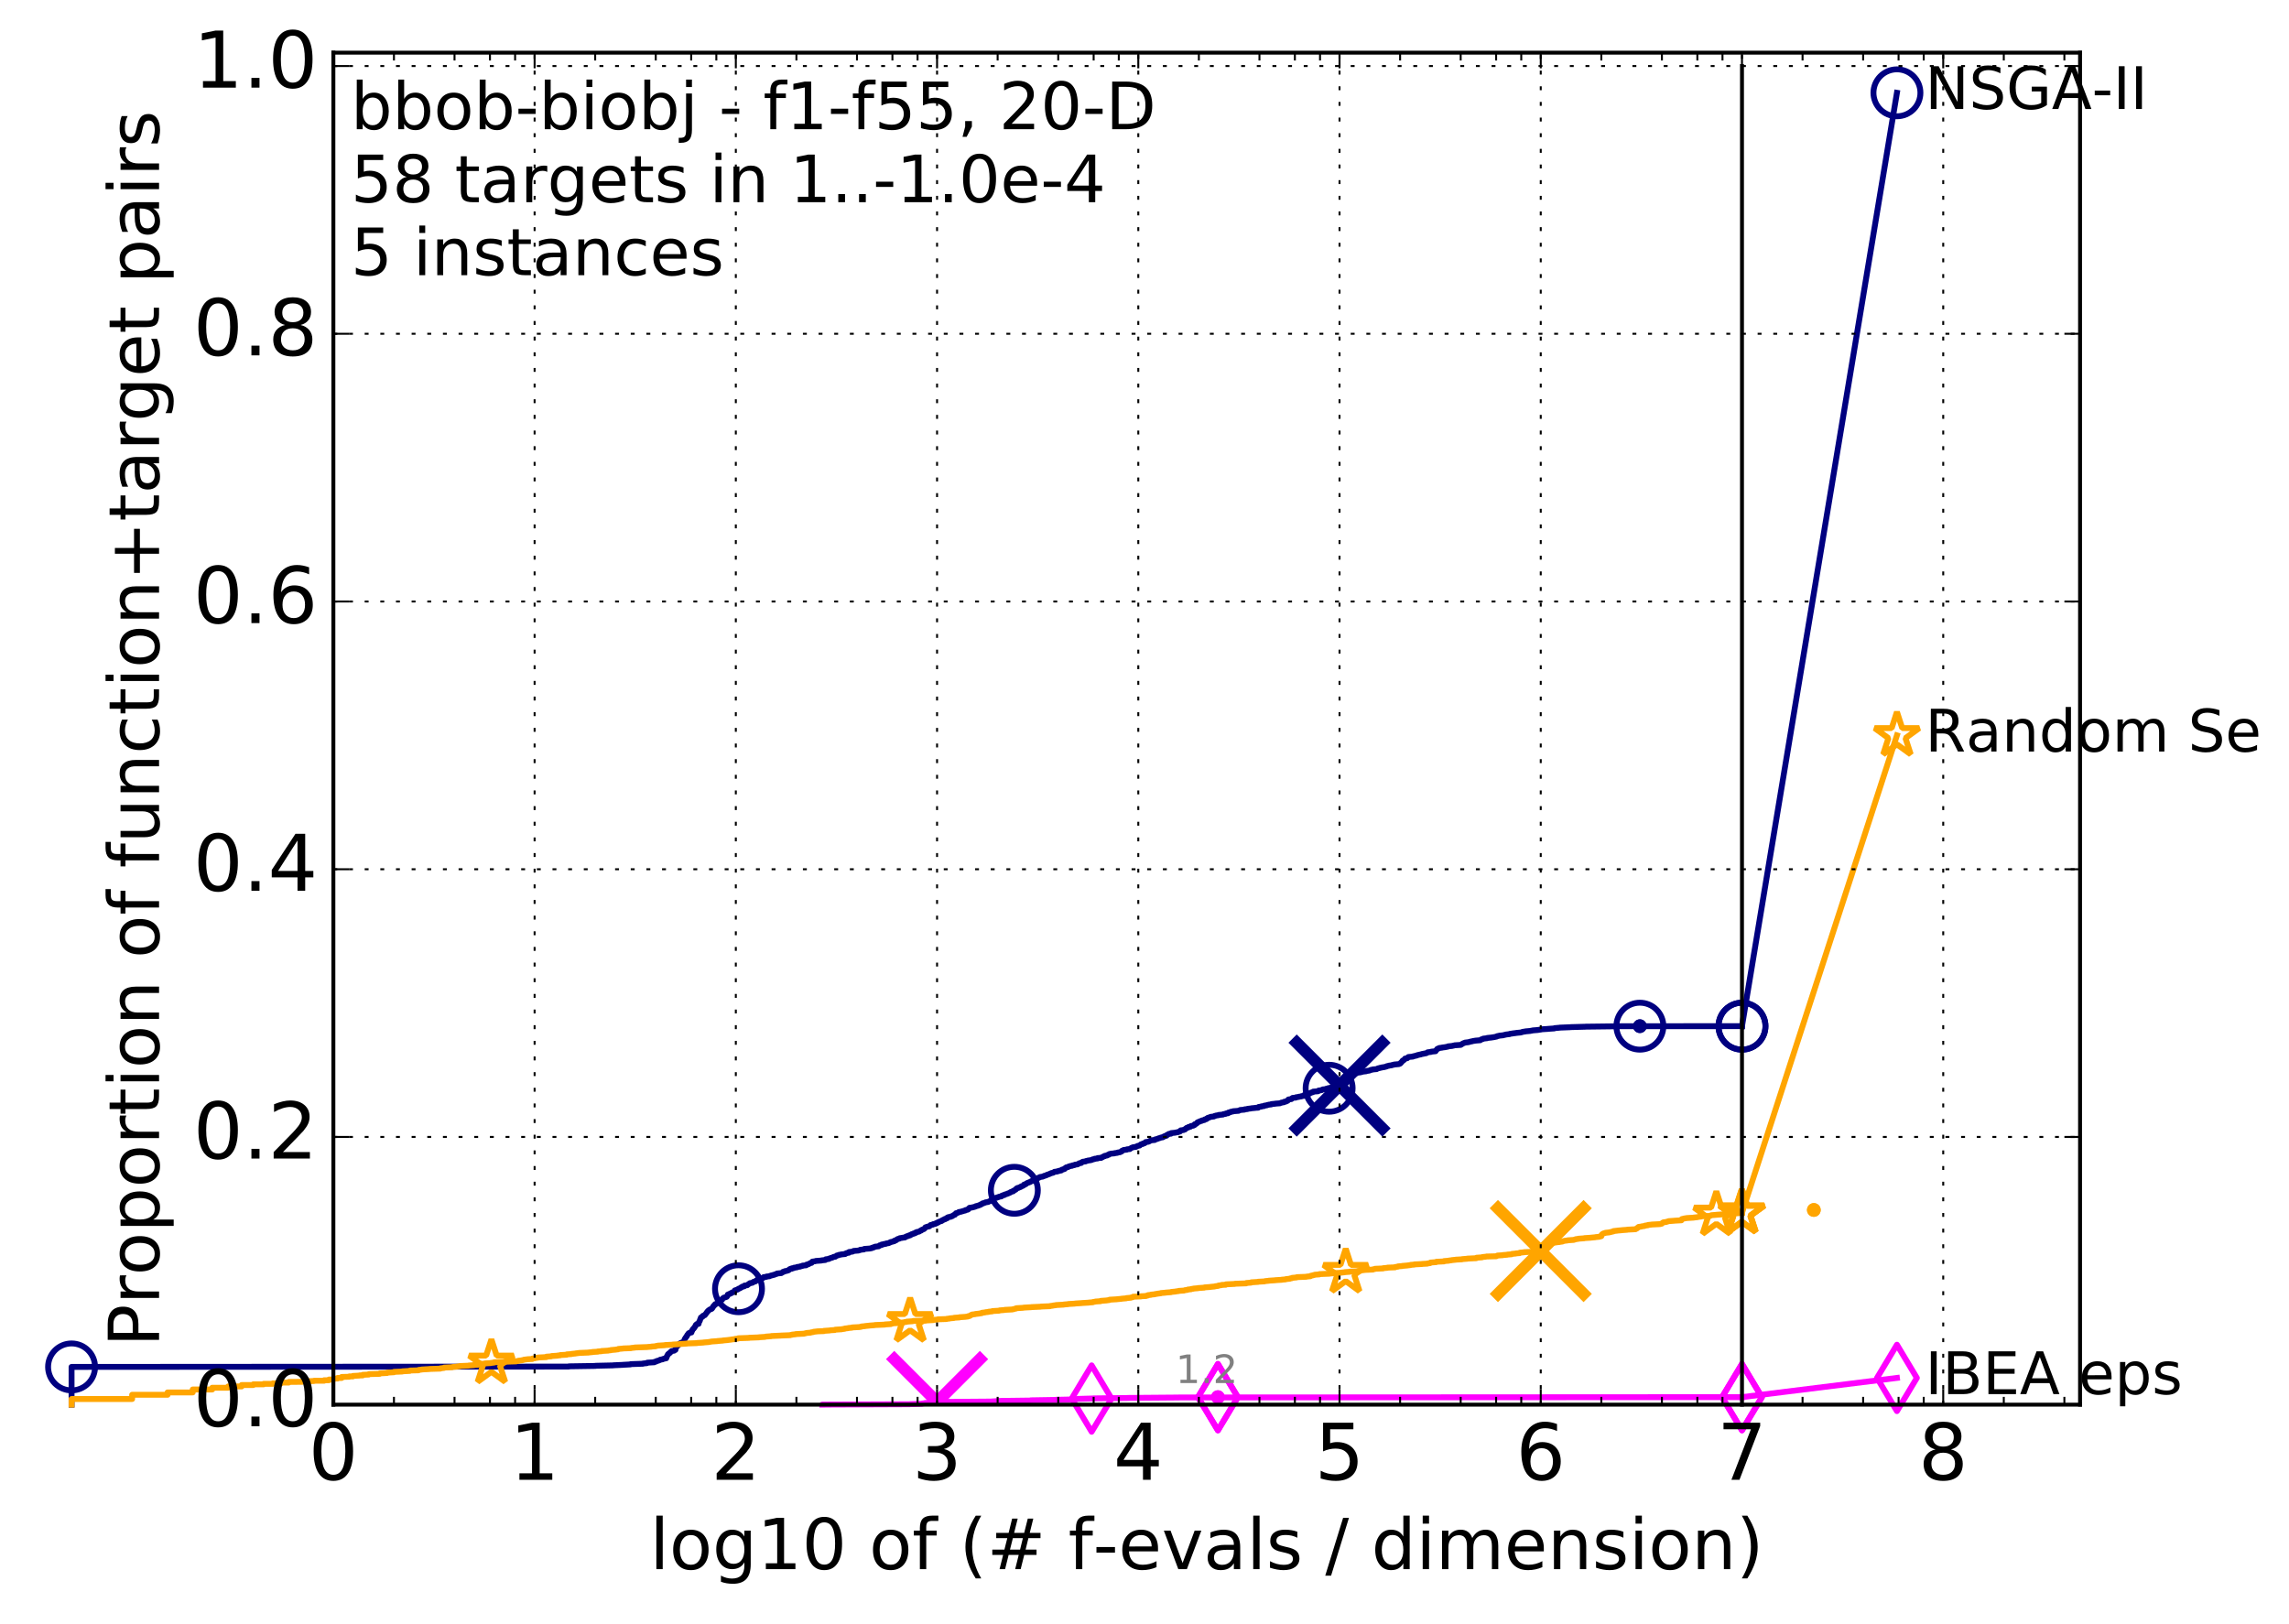 <?xml version="1.0" encoding="utf-8" standalone="no"?>
<!DOCTYPE svg PUBLIC "-//W3C//DTD SVG 1.1//EN"
  "http://www.w3.org/Graphics/SVG/1.1/DTD/svg11.dtd">
<!-- Created with matplotlib (http://matplotlib.org/) -->
<svg height="415pt" version="1.1" viewBox="0 0 585 415" width="585pt" xmlns="http://www.w3.org/2000/svg" xmlns:xlink="http://www.w3.org/1999/xlink">
 <defs>
  <style type="text/css">
*{stroke-linecap:butt;stroke-linejoin:round;stroke-miterlimit:100000;}
  </style>
 </defs>
 <g id="figure_1">
  <g id="patch_1">
   <path d="M 0 415.456 
L 585.148 415.456 
L 585.148 0 
L 0 0 
z
" style="fill:#ffffff;"/>
  </g>
  <g id="axes_1">
   <g id="patch_2">
    <path d="M 85.2 359.056 
L 531.6 359.056 
L 531.6 13.456 
L 85.2 13.456 
z
" style="fill:#ffffff;"/>
   </g>
   <g id="line2d_1">
    <defs>
     <path d="M 0 1.5 
C 0.398 1.5 0.779 1.342 1.061 1.061 
C 1.342 0.779 1.5 0.398 1.5 0 
C 1.5 -0.398 1.342 -0.779 1.061 -1.061 
C 0.779 -1.342 0.398 -1.5 0 -1.5 
C -0.398 -1.5 -0.779 -1.342 -1.061 -1.061 
C -1.342 -0.779 -1.5 -0.398 -1.5 0 
C -1.5 0.398 -1.342 0.779 -1.061 1.061 
C -0.779 1.342 -0.398 1.5 0 1.5 
z
" id="m6e303f96c6" style="stroke:#000080;stroke-width:0.5;"/>
    </defs>
    <g>
     <use style="fill:#000080;stroke:#000080;stroke-width:0.5;" x="419.104" xlink:href="#m6e303f96c6" y="262.303"/>
     <use style="fill:#000080;stroke:#000080;stroke-width:0.5;" x="419.104" xlink:href="#m6e303f96c6" y="262.303"/>
    </g>
   </g>
   <g id="line2d_2">
    <path d="M 18.29 359.056 
L 18.29 349.402 
L 145.309 349.317 
L 145.385 349.252 
L 152.166 349.145 
L 152.166 349.113 
L 156.734 349.006 
L 156.734 348.984 
L 159.182 348.877 
L 159.182 348.866 
L 161.129 348.759 
L 161.166 348.694 
L 164.32 348.587 
L 164.32 348.534 
L 165.331 348.437 
L 165.424 348.319 
L 167.226 348.212 
L 167.254 348.115 
L 167.731 348.008 
L 167.842 347.89 
L 168.333 347.783 
L 168.414 347.729 
L 168.708 347.622 
L 168.735 347.557 
L 169.336 347.461 
L 169.414 347.386 
L 169.796 347.3 
L 169.796 347.268 
L 170.272 347.193 
L 170.371 346.807 
L 170.445 346.764 
L 170.543 346.474 
L 170.616 346.388 
L 170.713 346.174 
L 170.858 346.109 
L 170.955 345.948 
L 171.17 345.852 
L 171.265 345.766 
L 171.312 345.702 
L 171.406 345.552 
L 171.571 345.444 
L 171.664 345.358 
L 172.283 345.251 
L 172.351 345.155 
L 172.62 345.047 
L 172.709 344.661 
L 172.754 344.575 
L 172.864 344.297 
L 172.952 344.2 
L 173.062 344.093 
L 173.192 344.007 
L 173.301 343.9 
L 173.366 343.814 
L 173.452 343.664 
L 173.58 343.556 
L 173.644 343.492 
L 173.877 343.385 
L 173.877 343.331 
L 174.149 343.278 
L 174.17 343.192 
L 174.664 343.106 
L 174.765 342.934 
L 174.806 342.881 
L 174.906 342.527 
L 174.947 342.441 
L 175.047 342.183 
L 175.147 342.087 
L 175.246 341.894 
L 175.325 341.797 
L 175.424 341.647 
L 175.502 341.593 
L 175.6 341.336 
L 175.697 341.229 
L 175.775 341.079 
L 175.91 340.982 
L 175.987 340.81 
L 176.235 340.714 
L 176.253 340.671 
L 176.704 340.596 
L 176.796 340.22 
L 176.907 340.135 
L 176.999 339.866 
L 177.108 339.77 
L 177.145 339.673 
L 177.272 339.62 
L 177.326 339.47 
L 177.452 339.395 
L 177.56 339.201 
L 177.631 339.116 
L 177.702 338.933 
L 177.755 338.933 
L 177.826 338.687 
L 177.984 338.579 
L 178.054 338.472 
L 178.538 338.386 
L 178.607 337.989 
L 178.692 337.882 
L 178.793 337.678 
L 178.844 337.625 
L 178.928 337.292 
L 178.979 337.217 
L 179.079 336.938 
L 179.112 336.852 
L 179.129 336.777 
L 179.378 336.691 
L 179.427 336.595 
L 179.542 336.573 
L 179.591 336.391 
L 179.786 336.337 
L 179.786 336.262 
L 180.139 336.166 
L 180.234 336.026 
L 180.281 335.941 
L 180.376 335.844 
L 180.455 335.747 
L 180.549 335.597 
L 180.658 335.49 
L 180.72 335.329 
L 180.844 335.265 
L 180.936 335.082 
L 181.12 334.975 
L 181.226 334.846 
L 181.437 334.739 
L 181.437 334.707 
L 181.765 334.61 
L 181.854 334.568 
L 181.986 334.471 
L 182.089 334.267 
L 182.132 334.246 
L 182.234 333.999 
L 182.35 333.924 
L 182.422 333.774 
L 182.565 333.677 
L 182.565 333.613 
L 182.721 333.57 
L 182.792 333.355 
L 183.157 333.248 
L 183.212 333.195 
L 183.378 333.098 
L 183.474 332.905 
L 183.597 332.83 
L 183.693 332.68 
L 183.869 332.605 
L 183.963 332.508 
L 184.083 332.444 
L 184.176 332.315 
L 184.545 332.218 
L 184.597 332.015 
L 184.688 331.929 
L 184.792 331.832 
L 184.921 331.768 
L 184.998 331.693 
L 185.429 331.596 
L 185.429 331.575 
L 185.729 331.478 
L 185.803 331.35 
L 185.889 331.274 
L 185.987 330.931 
L 186.195 330.835 
L 186.231 330.803 
L 186.592 330.706 
L 186.663 330.609 
L 186.947 330.534 
L 187.052 330.395 
L 187.434 330.288 
L 187.537 330.213 
L 187.72 330.105 
L 187.799 329.848 
L 188.124 329.751 
L 188.224 329.698 
L 188.543 329.601 
L 188.565 329.547 
L 188.739 329.451 
L 188.739 329.419 
L 189.072 329.312 
L 189.136 329.279 
L 189.264 329.204 
L 189.338 329.108 
L 189.62 329 
L 189.683 328.893 
L 190.206 328.797 
L 190.287 328.604 
L 190.984 328.518 
L 191.052 328.421 
L 191.256 328.314 
L 191.343 328.196 
L 191.573 328.11 
L 191.64 328.003 
L 192.25 327.896 
L 192.361 327.853 
L 192.471 327.756 
L 192.562 327.66 
L 193.05 327.552 
L 193.112 327.434 
L 193.29 327.37 
L 193.29 327.295 
L 193.518 327.22 
L 193.623 327.059 
L 193.848 326.995 
L 193.951 326.919 
L 194.644 326.812 
L 194.735 326.726 
L 195.08 326.619 
L 195.162 326.458 
L 195.913 326.362 
L 195.913 326.297 
L 196.677 326.222 
L 196.715 326.147 
L 197.098 326.051 
L 197.098 326.029 
L 197.563 325.933 
L 197.563 325.911 
L 197.961 325.825 
L 197.961 325.782 
L 198.316 325.675 
L 198.408 325.643 
L 198.583 325.589 
L 198.583 325.525 
L 199.684 325.418 
L 199.684 325.396 
L 199.902 325.289 
L 199.902 325.278 
L 200.098 325.171 
L 200.105 325.107 
L 200.486 325.021 
L 200.563 324.935 
L 201.111 324.839 
L 201.111 324.817 
L 201.494 324.71 
L 201.585 324.656 
L 201.701 324.56 
L 201.767 324.442 
L 202.026 324.356 
L 202.026 324.313 
L 202.387 324.302 
L 202.387 324.195 
L 202.893 324.131 
L 202.922 324.045 
L 203.672 323.948 
L 203.722 323.862 
L 204.506 323.755 
L 204.506 323.702 
L 205.06 323.594 
L 205.123 323.508 
L 206.04 323.423 
L 206.145 323.251 
L 206.617 323.154 
L 206.718 323.047 
L 206.969 322.972 
L 207.074 322.876 
L 207.415 322.8 
L 207.49 322.672 
L 207.546 322.564 
L 207.616 322.489 
L 208.384 322.382 
L 208.473 322.318 
L 209.908 322.211 
L 209.967 322.168 
L 210.934 322.071 
L 211.026 321.899 
L 211.818 321.803 
L 211.822 321.728 
L 212.166 321.653 
L 212.269 321.567 
L 212.728 321.46 
L 212.799 321.406 
L 213.07 321.299 
L 213.07 321.267 
L 213.499 321.224 
L 213.599 321.116 
L 213.833 321.009 
L 213.854 320.934 
L 214.321 320.848 
L 214.369 320.773 
L 214.929 320.687 
L 214.929 320.655 
L 216.003 320.548 
L 216.031 320.441 
L 216.37 320.355 
L 216.402 320.29 
L 216.96 320.215 
L 216.981 320.033 
L 217.878 319.926 
L 217.986 319.883 
L 218.132 319.797 
L 218.146 319.754 
L 219.399 319.658 
L 219.399 319.636 
L 219.791 319.54 
L 219.84 319.464 
L 220.791 319.368 
L 220.896 319.239 
L 222.359 319.132 
L 222.359 319.121 
L 222.819 319.035 
L 222.849 318.95 
L 223.239 318.885 
L 223.239 318.821 
L 223.628 318.724 
L 223.628 318.671 
L 224.584 318.563 
L 224.649 318.488 
L 224.811 318.392 
L 224.811 318.327 
L 225.291 318.252 
L 225.322 318.124 
L 225.835 318.049 
L 225.835 318.006 
L 226.405 317.931 
L 226.471 317.856 
L 227.165 317.748 
L 227.227 317.673 
L 227.528 317.577 
L 227.57 317.502 
L 228.099 317.394 
L 228.153 317.351 
L 228.53 317.276 
L 228.555 317.148 
L 228.979 317.051 
L 229.072 316.912 
L 229.322 316.815 
L 229.42 316.708 
L 229.885 316.601 
L 229.94 316.504 
L 230.636 316.397 
L 230.636 316.386 
L 231.296 316.3 
L 231.369 316.182 
L 231.702 316.075 
L 231.702 316.021 
L 232.125 315.935 
L 232.147 315.85 
L 232.597 315.775 
L 232.611 315.667 
L 232.965 315.571 
L 232.977 315.485 
L 233.427 315.378 
L 233.428 315.313 
L 233.827 315.249 
L 233.921 315.088 
L 234.204 315.056 
L 234.27 314.927 
L 234.892 314.82 
L 234.997 314.745 
L 235.15 314.638 
L 235.15 314.616 
L 235.442 314.53 
L 235.529 314.391 
L 235.841 314.284 
L 235.886 314.23 
L 236.165 314.144 
L 236.272 314.015 
L 236.4 313.919 
L 236.498 313.726 
L 236.865 313.619 
L 236.914 313.576 
L 237.491 313.468 
L 237.569 313.35 
L 237.736 313.286 
L 237.826 313.136 
L 238.409 313.029 
L 238.49 312.911 
L 239.022 312.835 
L 239.075 312.739 
L 239.382 312.685 
L 239.459 312.546 
L 239.783 312.481 
L 239.862 312.363 
L 240.154 312.256 
L 240.248 312.213 
L 240.644 312.106 
L 240.714 311.967 
L 241.016 311.87 
L 241.107 311.763 
L 241.498 311.677 
L 241.514 311.559 
L 241.851 311.495 
L 241.917 311.43 
L 242.095 311.387 
L 242.108 311.226 
L 242.395 311.13 
L 242.395 311.108 
L 242.987 311.023 
L 243.071 310.926 
L 243.355 310.873 
L 243.464 310.776 
L 243.647 310.679 
L 243.742 310.583 
L 244.045 310.508 
L 244.12 310.358 
L 244.224 310.272 
L 244.319 310.122 
L 244.72 310.036 
L 244.822 309.961 
L 245.033 309.886 
L 245.033 309.821 
L 245.688 309.714 
L 245.771 309.66 
L 246.213 309.553 
L 246.27 309.51 
L 246.685 309.424 
L 246.756 309.317 
L 247.315 309.21 
L 247.39 309.167 
L 247.547 309.06 
L 247.564 308.92 
L 247.697 308.834 
L 247.782 308.727 
L 248.552 308.631 
L 248.552 308.598 
L 249.045 308.502 
L 249.045 308.47 
L 249.376 308.384 
L 249.386 308.32 
L 249.844 308.223 
L 249.844 308.202 
L 250.19 308.116 
L 250.255 308.051 
L 250.595 307.955 
L 250.685 307.837 
L 251.004 307.73 
L 251.104 307.601 
L 251.565 307.494 
L 251.604 307.461 
L 251.852 307.376 
L 251.852 307.343 
L 252.56 307.236 
L 252.56 307.225 
L 252.751 307.118 
L 252.826 307.065 
L 253.221 306.968 
L 253.284 306.786 
L 253.485 306.678 
L 253.516 306.625 
L 253.874 306.528 
L 253.984 306.367 
L 254.105 306.282 
L 254.105 306.249 
L 254.787 306.142 
L 254.787 306.088 
L 255.214 305.992 
L 255.281 305.917 
L 255.931 305.81 
L 255.97 305.67 
L 256.276 305.563 
L 256.276 305.541 
L 256.668 305.477 
L 256.734 305.359 
L 257.13 305.252 
L 257.237 305.209 
L 257.532 305.112 
L 257.532 305.08 
L 257.887 304.973 
L 257.942 304.93 
L 258.193 304.823 
L 258.24 304.737 
L 258.501 304.651 
L 258.588 304.597 
L 258.958 304.501 
L 258.965 304.394 
L 259.237 304.286 
L 259.313 304.201 
L 259.551 304.104 
L 259.655 304.007 
L 259.681 303.922 
L 259.766 303.814 
L 260.023 303.718 
L 260.023 303.664 
L 260.338 303.621 
L 260.446 303.525 
L 260.811 303.418 
L 260.811 303.385 
L 260.954 303.342 
L 260.995 303.246 
L 261.333 303.16 
L 261.441 303.085 
L 261.653 302.978 
L 261.721 302.795 
L 262.151 302.699 
L 262.24 302.57 
L 262.391 302.495 
L 262.491 302.398 
L 262.833 302.302 
L 262.888 302.248 
L 263.263 302.141 
L 263.34 302.045 
L 263.595 301.959 
L 263.64 301.894 
L 263.998 301.83 
L 264.107 301.573 
L 264.317 301.476 
L 264.422 301.39 
L 264.724 301.294 
L 264.743 301.219 
L 265.375 301.111 
L 265.396 301.047 
L 265.737 300.94 
L 265.772 300.865 
L 266.487 300.757 
L 266.516 300.714 
L 266.826 300.618 
L 266.826 300.575 
L 267.245 300.478 
L 267.302 300.446 
L 267.525 300.36 
L 267.531 300.307 
L 267.875 300.221 
L 267.875 300.189 
L 268.235 300.092 
L 268.341 299.996 
L 268.683 299.888 
L 268.683 299.856 
L 269.123 299.77 
L 269.123 299.738 
L 269.394 299.631 
L 269.49 299.534 
L 270.216 299.449 
L 270.216 299.395 
L 270.618 299.331 
L 270.618 299.277 
L 271.204 299.191 
L 271.301 299.116 
L 271.373 299.063 
L 271.377 298.987 
L 271.752 298.912 
L 271.752 298.869 
L 272.09 298.794 
L 272.185 298.612 
L 272.383 298.537 
L 272.476 298.408 
L 272.98 298.312 
L 273.077 298.194 
L 273.486 298.086 
L 273.517 298.054 
L 273.992 297.99 
L 274.071 297.904 
L 274.614 297.808 
L 274.71 297.722 
L 275.432 297.614 
L 275.527 297.518 
L 275.763 297.421 
L 275.796 297.357 
L 276.355 297.26 
L 276.43 297.11 
L 276.635 297.024 
L 276.712 296.96 
L 277.476 296.864 
L 277.507 296.788 
L 278.01 296.681 
L 278.01 296.66 
L 278.779 296.553 
L 278.861 296.52 
L 279.151 296.435 
L 279.218 296.359 
L 279.748 296.263 
L 279.748 296.199 
L 280.526 296.113 
L 280.538 296.016 
L 281.424 295.973 
L 281.455 295.877 
L 281.808 295.769 
L 281.851 295.705 
L 282.088 295.609 
L 282.088 295.576 
L 282.348 295.533 
L 282.348 295.448 
L 282.965 295.351 
L 283.035 295.233 
L 283.415 295.147 
L 283.468 295.008 
L 283.92 294.901 
L 283.92 294.89 
L 284.819 294.815 
L 284.819 294.772 
L 285.573 294.675 
L 285.659 294.6 
L 286.263 294.514 
L 286.368 294.418 
L 286.648 294.332 
L 286.743 294.15 
L 287.049 294.042 
L 287.153 293.957 
L 287.977 293.86 
L 288.019 293.785 
L 288.752 293.71 
L 288.857 293.592 
L 289.028 293.528 
L 289.136 293.42 
L 289.437 293.313 
L 289.543 293.259 
L 290.297 293.152 
L 290.359 293.088 
L 290.658 292.981 
L 290.734 292.916 
L 291.277 292.809 
L 291.298 292.734 
L 291.467 292.637 
L 291.572 292.519 
L 292.065 292.412 
L 292.077 292.315 
L 292.534 292.219 
L 292.637 292.122 
L 292.766 292.026 
L 292.766 291.94 
L 293.544 291.833 
L 293.628 291.779 
L 293.822 291.683 
L 293.89 291.608 
L 294.205 291.511 
L 294.247 291.468 
L 295.122 291.393 
L 295.19 291.264 
L 295.655 291.157 
L 295.655 291.136 
L 296.006 291.028 
L 296.085 290.975 
L 296.509 290.867 
L 296.616 290.792 
L 297.183 290.707 
L 297.271 290.578 
L 297.608 290.481 
L 297.645 290.406 
L 298.108 290.31 
L 298.108 290.181 
L 298.389 290.084 
L 298.389 290.031 
L 298.628 289.923 
L 298.721 289.838 
L 299.272 289.784 
L 299.333 289.634 
L 300.375 289.527 
L 300.478 289.484 
L 301.108 289.387 
L 301.118 289.323 
L 301.559 289.237 
L 301.632 289.14 
L 301.703 289.076 
L 301.752 288.937 
L 302.477 288.851 
L 302.515 288.786 
L 302.863 288.701 
L 302.968 288.529 
L 303.188 288.422 
L 303.263 288.304 
L 303.701 288.196 
L 303.746 288.078 
L 304.254 287.993 
L 304.357 287.832 
L 304.956 287.735 
L 304.956 287.671 
L 305.269 287.585 
L 305.329 287.371 
L 305.693 287.274 
L 305.775 287.177 
L 305.924 287.092 
L 305.999 286.92 
L 306.273 286.813 
L 306.273 286.781 
L 306.668 286.673 
L 306.694 286.598 
L 307.156 286.491 
L 307.187 286.405 
L 307.779 286.298 
L 307.872 286.148 
L 308.321 286.062 
L 308.402 285.912 
L 308.58 285.88 
L 308.685 285.729 
L 309.098 285.633 
L 309.098 285.611 
L 309.391 285.504 
L 309.391 285.483 
L 310.248 285.386 
L 310.32 285.29 
L 310.736 285.182 
L 310.736 285.161 
L 311.447 285.054 
L 311.447 285 
L 312.548 284.893 
L 312.658 284.796 
L 313.257 284.71 
L 313.329 284.614 
L 313.871 284.56 
L 313.911 284.399 
L 314.439 284.303 
L 314.515 284.195 
L 315.13 284.099 
L 315.13 284.045 
L 316.554 283.938 
L 316.579 283.874 
L 316.92 283.777 
L 316.936 283.734 
L 318.059 283.638 
L 318.084 283.563 
L 318.821 283.488 
L 318.821 283.434 
L 319.731 283.327 
L 319.805 283.294 
L 320.839 283.198 
L 320.839 283.176 
L 321.553 283.144 
L 321.657 282.962 
L 322.377 282.855 
L 322.377 282.801 
L 323.031 282.726 
L 323.092 282.629 
L 323.787 282.522 
L 323.787 282.49 
L 324.256 282.383 
L 324.256 282.372 
L 324.92 282.297 
L 324.933 282.222 
L 325.916 282.125 
L 325.916 282.104 
L 327.097 282.018 
L 327.097 281.986 
L 327.49 281.879 
L 327.49 281.846 
L 328.168 281.739 
L 328.192 281.632 
L 328.716 281.546 
L 328.775 281.439 
L 329.073 281.364 
L 329.172 281.246 
L 329.281 281.149 
L 329.29 281.042 
L 330.053 280.935 
L 330.092 280.817 
L 330.34 280.709 
L 330.34 280.645 
L 331.204 280.559 
L 331.204 280.484 
L 331.944 280.377 
L 331.944 280.345 
L 332.622 280.248 
L 332.622 280.194 
L 333.247 280.109 
L 333.285 279.926 
L 333.773 279.862 
L 333.773 279.787 
L 334.203 279.733 
L 334.307 279.637 
L 334.672 279.551 
L 334.781 279.401 
L 335.085 279.326 
L 335.085 279.272 
L 335.538 279.175 
L 335.617 279.036 
L 336.877 278.939 
L 336.977 278.768 
L 337.761 278.661 
L 337.789 278.596 
L 338.089 278.51 
L 338.089 278.467 
L 338.827 278.403 
L 338.887 278.317 
L 339.413 278.221 
L 339.413 278.167 
L 339.965 278.06 
L 339.965 278.049 
L 340.367 277.974 
L 340.477 277.888 
L 341.002 277.781 
L 341.002 277.749 
L 341.658 277.642 
L 341.724 277.524 
L 342.364 277.416 
L 342.47 277.105 
L 342.593 276.998 
L 342.679 276.805 
L 342.851 276.698 
L 342.957 276.429 
L 343.131 276.322 
L 343.221 276.258 
L 343.297 276.151 
L 343.382 276.033 
L 343.462 275.936 
L 343.547 275.775 
L 343.816 275.668 
L 343.881 275.593 
L 344.147 275.485 
L 344.245 275.325 
L 344.634 275.228 
L 344.647 275.174 
L 344.797 275.078 
L 344.797 275.056 
L 345.176 274.949 
L 345.176 274.917 
L 345.879 274.81 
L 345.99 274.66 
L 346.241 274.563 
L 346.351 274.456 
L 346.544 274.359 
L 346.544 274.338 
L 346.889 274.23 
L 346.981 274.188 
L 347.749 274.091 
L 347.854 274.048 
L 348.237 273.952 
L 348.237 273.93 
L 349.178 273.823 
L 349.267 273.759 
L 349.978 273.651 
L 350.047 273.619 
L 350.285 273.533 
L 350.285 273.501 
L 350.822 273.394 
L 350.822 273.372 
L 351.843 273.276 
L 351.852 273.244 
L 352.056 273.147 
L 352.162 273.093 
L 352.62 272.997 
L 352.62 272.975 
L 353.118 272.879 
L 353.118 272.857 
L 353.838 272.75 
L 353.948 272.707 
L 354.35 272.611 
L 354.417 272.536 
L 354.939 272.428 
L 354.939 272.396 
L 355.664 272.3 
L 355.735 272.246 
L 356.288 272.139 
L 356.288 272.107 
L 357.486 271.999 
L 357.591 271.967 
L 357.845 271.86 
L 357.955 271.763 
L 357.994 271.656 
L 358.104 271.57 
L 358.238 271.463 
L 358.332 271.313 
L 358.4 271.206 
L 358.484 271.098 
L 358.759 270.991 
L 358.846 270.873 
L 359 270.766 
L 359.078 270.594 
L 359.663 270.487 
L 359.761 270.326 
L 359.911 270.219 
L 359.943 270.187 
L 361.093 270.079 
L 361.144 270.015 
L 361.633 269.908 
L 361.633 269.897 
L 362.094 269.8 
L 362.175 269.725 
L 362.645 269.618 
L 362.645 269.607 
L 363.206 269.5 
L 363.316 269.436 
L 363.922 269.328 
L 363.922 269.318 
L 364.51 269.21 
L 364.606 269.157 
L 364.83 269.05 
L 364.848 268.985 
L 365.743 268.878 
L 365.825 268.814 
L 366.89 268.706 
L 366.998 268.502 
L 367.127 268.395 
L 367.209 268.266 
L 367.288 268.159 
L 367.368 268.084 
L 367.707 267.977 
L 367.816 267.891 
L 368.594 267.784 
L 368.594 267.762 
L 369.435 267.655 
L 369.435 267.644 
L 370.016 267.537 
L 370.078 267.462 
L 371.125 267.355 
L 371.125 267.344 
L 371.622 267.237 
L 371.697 267.194 
L 373.315 267.087 
L 373.374 267.033 
L 373.592 266.926 
L 373.673 266.84 
L 373.887 266.733 
L 373.971 266.679 
L 374.277 266.572 
L 374.374 266.507 
L 375.292 266.4 
L 375.292 266.389 
L 375.73 266.282 
L 375.747 266.261 
L 376.306 266.153 
L 376.35 266.121 
L 377.012 266.014 
L 377.012 266.003 
L 378.296 265.896 
L 378.338 265.853 
L 378.536 265.746 
L 378.584 265.681 
L 378.994 265.574 
L 379.085 265.488 
L 380.041 265.381 
L 380.098 265.317 
L 381.152 265.209 
L 381.254 265.188 
L 381.955 265.081 
L 382.028 265.059 
L 382.524 264.952 
L 382.603 264.866 
L 383.12 264.759 
L 383.23 264.727 
L 384.254 264.619 
L 384.343 264.566 
L 384.859 264.459 
L 384.885 264.437 
L 385.81 264.33 
L 385.83 264.276 
L 386.574 264.169 
L 386.574 264.158 
L 387.439 264.051 
L 387.501 264.029 
L 388.625 263.922 
L 388.704 263.901 
L 389.089 263.793 
L 389.105 263.761 
L 389.842 263.654 
L 389.842 263.633 
L 391.086 263.525 
L 391.086 263.515 
L 391.679 263.407 
L 391.7 263.386 
L 393.049 263.279 
L 393.119 263.257 
L 393.871 263.15 
L 393.895 263.107 
L 395.618 263 
L 395.618 262.989 
L 397.216 262.882 
L 397.312 262.807 
L 398.553 262.699 
L 398.591 262.678 
L 401.29 262.571 
L 401.358 262.549 
L 405.249 262.442 
L 405.249 262.431 
L 413.951 262.324 
L 413.951 262.313 
L 445.2 262.303 
L 445.2 262.303 
" style="fill:none;stroke:#000080;stroke-linecap:square;stroke-width:1.5;"/>
   </g>
   <g id="line2d_3">
    <defs>
     <path d="M 0 6 
C 1.591 6 3.117 5.368 4.243 4.243 
C 5.368 3.117 6 1.591 6 0 
C 6 -1.591 5.368 -3.117 4.243 -4.243 
C 3.117 -5.368 1.591 -6 0 -6 
C -1.591 -6 -3.117 -5.368 -4.243 -4.243 
C -5.368 -3.117 -6 -1.591 -6 0 
C -6 1.591 -5.368 3.117 -4.243 4.243 
C -3.117 5.368 -1.591 6 0 6 
z
" id="mbc7f52c0c8" style="stroke:#000080;stroke-width:1.5;"/>
    </defs>
    <g>
     <use style="fill:none;stroke:#000080;stroke-width:1.5;" x="18.29" xlink:href="#mbc7f52c0c8" y="349.402"/>
     <use style="fill:none;stroke:#000080;stroke-width:1.5;" x="188.739" xlink:href="#mbc7f52c0c8" y="329.419"/>
     <use style="fill:none;stroke:#000080;stroke-width:1.5;" x="259.237" xlink:href="#mbc7f52c0c8" y="304.254"/>
     <use style="fill:none;stroke:#000080;stroke-width:1.5;" x="339.685" xlink:href="#mbc7f52c0c8" y="278.167"/>
     <use style="fill:none;stroke:#000080;stroke-width:1.5;" x="419.104" xlink:href="#mbc7f52c0c8" y="262.303"/>
     <use style="fill:none;stroke:#000080;stroke-width:1.5;" x="445.2" xlink:href="#mbc7f52c0c8" y="262.303"/>
    </g>
   </g>
   <g id="line2d_4"/>
   <g id="line2d_5">
    <path clip-path="url(#p73b901b206)" d="M 342.344 277.481 
" style="fill:none;stroke:#000080;stroke-linecap:square;"/>
    <defs>
     <path d="M -12 12 
L 12 -12 
M -12 -12 
L 12 12 
" id="mac6e596fac" style="stroke:#000080;stroke-width:3.0;"/>
    </defs>
    <g clip-path="url(#p73b901b206)">
     <use style="fill:#000080;stroke:#000080;stroke-width:3.0;" x="342.344" xlink:href="#mac6e596fac" y="277.481"/>
    </g>
   </g>
   <g id="line2d_6">
    <defs>
     <path d="M 0 1.5 
C 0.398 1.5 0.779 1.342 1.061 1.061 
C 1.342 0.779 1.5 0.398 1.5 0 
C 1.5 -0.398 1.342 -0.779 1.061 -1.061 
C 0.779 -1.342 0.398 -1.5 0 -1.5 
C -0.398 -1.5 -0.779 -1.342 -1.061 -1.061 
C -1.342 -0.779 -1.5 -0.398 -1.5 0 
C -1.5 0.398 -1.342 0.779 -1.061 1.061 
C -0.779 1.342 -0.398 1.5 0 1.5 
z
" id="m666c379188" style="stroke:#ff00ff;stroke-width:0.5;"/>
    </defs>
    <g>
     <use style="fill:#ff00ff;stroke:#ff00ff;stroke-width:0.5;" x="311.263" xlink:href="#m666c379188" y="357.126"/>
     <use style="fill:#ff00ff;stroke:#ff00ff;stroke-width:0.5;" x="311.263" xlink:href="#m666c379188" y="357.126"/>
    </g>
   </g>
   <g id="line2d_7">
    <path d="M 210.15 359.056 
L 210.15 359.035 
L 232.536 358.938 
L 232.536 358.917 
L 235.605 358.82 
L 235.605 358.777 
L 236.362 358.67 
L 236.362 358.638 
L 237.927 358.531 
L 237.927 358.488 
L 239.483 358.381 
L 239.483 358.359 
L 253.387 358.252 
L 253.387 358.241 
L 254.856 358.145 
L 254.966 358.102 
L 263.297 357.994 
L 263.397 357.941 
L 269.708 357.834 
L 269.789 357.812 
L 274.493 357.705 
L 274.493 357.694 
L 275.432 357.587 
L 275.432 357.576 
L 279.358 357.469 
L 279.468 357.447 
L 288.153 357.34 
L 288.153 357.329 
L 301.208 357.222 
L 301.208 357.211 
L 445.2 357.126 
L 445.2 357.126 
" style="fill:none;stroke:#ff00ff;stroke-linecap:square;stroke-width:1.5;"/>
   </g>
   <g id="line2d_8">
    <defs>
     <path d="M -0 8.485 
L 5.091 0 
L 0 -8.485 
L -5.091 -0 
z
" id="mcad53c0b76" style="stroke:#ff00ff;stroke-linejoin:miter;stroke-width:1.5;"/>
    </defs>
    <g>
     <use style="fill:none;stroke:#ff00ff;stroke-linejoin:miter;stroke-width:1.5;" x="278.99" xlink:href="#mcad53c0b76" y="357.49"/>
     <use style="fill:none;stroke:#ff00ff;stroke-linejoin:miter;stroke-width:1.5;" x="311.263" xlink:href="#mcad53c0b76" y="357.136"/>
     <use style="fill:none;stroke:#ff00ff;stroke-linejoin:miter;stroke-width:1.5;" x="311.263" xlink:href="#mcad53c0b76" y="357.126"/>
     <use style="fill:none;stroke:#ff00ff;stroke-linejoin:miter;stroke-width:1.5;" x="445.2" xlink:href="#mcad53c0b76" y="357.126"/>
    </g>
   </g>
   <g id="line2d_9"/>
   <g id="line2d_10">
    <path clip-path="url(#p73b901b206)" d="M 239.486 358.359 
" style="fill:none;stroke:#ff00ff;stroke-linecap:square;"/>
    <defs>
     <path d="M -12 12 
L 12 -12 
M -12 -12 
L 12 12 
" id="m67c3ba6a3a" style="stroke:#ff00ff;stroke-width:3.0;"/>
    </defs>
    <g clip-path="url(#p73b901b206)">
     <use style="fill:#ff00ff;stroke:#ff00ff;stroke-width:3.0;" x="239.486" xlink:href="#m67c3ba6a3a" y="358.359"/>
    </g>
   </g>
   <g id="line2d_11">
    <defs>
     <path d="M 0 1.5 
C 0.398 1.5 0.779 1.342 1.061 1.061 
C 1.342 0.779 1.5 0.398 1.5 0 
C 1.5 -0.398 1.342 -0.779 1.061 -1.061 
C 0.779 -1.342 0.398 -1.5 0 -1.5 
C -0.398 -1.5 -0.779 -1.342 -1.061 -1.061 
C -1.342 -0.779 -1.5 -0.398 -1.5 0 
C -1.5 0.398 -1.342 0.779 -1.061 1.061 
C -0.779 1.342 -0.398 1.5 0 1.5 
z
" id="m4ee9f337cf" style="stroke:#ffa500;stroke-width:0.5;"/>
    </defs>
    <g>
     <use style="fill:#ffa500;stroke:#ffa500;stroke-width:0.5;" x="463.562" xlink:href="#m4ee9f337cf" y="309.285"/>
     <use style="fill:#ffa500;stroke:#ffa500;stroke-width:0.5;" x="463.562" xlink:href="#m4ee9f337cf" y="309.285"/>
    </g>
   </g>
   <g id="line2d_12">
    <path d="M 18.29 359.056 
L 18.29 357.608 
L 33.771 357.608 
L 33.771 356.525 
L 42.828 356.525 
L 42.828 355.924 
L 49.253 355.924 
L 49.253 355.173 
L 54.237 355.173 
L 54.237 354.723 
L 58.309 354.723 
L 58.309 354.39 
L 61.752 354.39 
L 61.752 354.036 
L 64.735 354.036 
L 64.735 353.854 
L 67.365 353.854 
L 67.365 353.736 
L 69.718 353.736 
L 69.718 353.607 
L 71.847 353.607 
L 71.847 353.403 
L 73.791 353.403 
L 73.791 353.243 
L 77.234 353.21 
L 77.234 353.082 
L 80.216 353.007 
L 80.216 352.942 
L 82.847 352.931 
L 82.847 352.803 
L 84.054 352.803 
L 84.054 352.631 
L 85.2 352.631 
L 85.2 352.374 
L 86.29 352.374 
L 86.29 352.224 
L 87.329 352.224 
L 87.329 351.966 
L 89.272 351.912 
L 89.272 351.827 
L 90.184 351.827 
L 90.184 351.709 
L 91.903 351.612 
L 91.903 351.569 
L 92.715 351.569 
L 92.715 351.419 
L 94.256 351.355 
L 94.256 351.247 
L 97.052 351.172 
L 97.052 351.054 
L 98.94 350.958 
L 98.94 350.861 
L 100.682 350.765 
L 100.682 350.668 
L 102.81 350.582 
L 102.81 350.529 
L 104.754 350.421 
L 104.754 350.325 
L 106.967 350.271 
L 106.967 350.175 
L 107.794 350.078 
L 107.794 350.057 
L 109.738 349.949 
L 109.738 349.928 
L 112.533 349.842 
L 112.533 349.767 
L 113.497 349.66 
L 113.497 349.574 
L 115.598 349.477 
L 115.598 349.435 
L 116.715 349.327 
L 116.715 349.306 
L 117.517 349.231 
L 117.517 349.177 
L 119.765 349.081 
L 119.765 349.048 
L 121.147 348.952 
L 121.147 348.909 
L 122.237 348.834 
L 122.237 348.78 
L 122.866 348.673 
L 122.866 348.641 
L 123.877 348.566 
L 123.877 348.512 
L 125.405 348.426 
L 125.405 348.394 
L 126.309 348.287 
L 126.309 348.212 
L 128.662 348.115 
L 128.662 348.083 
L 131.922 347.987 
L 131.922 347.944 
L 132.467 347.879 
L 132.467 347.826 
L 133.389 347.718 
L 133.389 347.697 
L 133.9 347.59 
L 133.9 347.557 
L 134.766 347.45 
L 134.766 347.439 
L 136.063 347.375 
L 136.063 347.268 
L 136.74 347.182 
L 136.74 347.128 
L 137.505 347.032 
L 137.505 347 
L 139.653 346.892 
L 139.653 346.785 
L 140.886 346.699 
L 140.978 346.624 
L 142.489 346.528 
L 142.489 346.496 
L 143.165 346.442 
L 143.165 346.378 
L 144.85 346.281 
L 144.85 346.195 
L 146.054 346.12 
L 146.054 346.077 
L 147.126 345.97 
L 147.126 345.948 
L 148.016 345.841 
L 148.016 345.83 
L 150.429 345.734 
L 150.429 345.712 
L 151.43 345.616 
L 151.43 345.584 
L 152.77 345.509 
L 152.77 345.455 
L 153.725 345.391 
L 153.725 345.337 
L 155.425 345.24 
L 155.473 345.208 
L 156.136 345.133 
L 156.136 345.09 
L 157.405 344.983 
L 157.405 344.962 
L 157.97 344.908 
L 158.013 344.811 
L 159.223 344.704 
L 159.223 344.683 
L 161.278 344.608 
L 161.278 344.565 
L 162.22 344.468 
L 162.22 344.436 
L 165.393 344.329 
L 165.393 344.318 
L 166.505 344.232 
L 166.505 344.2 
L 167.564 344.125 
L 167.564 344.082 
L 168.116 343.975 
L 168.116 343.964 
L 169.897 343.857 
L 169.948 343.814 
L 171.918 343.717 
L 171.918 343.685 
L 173.75 343.589 
L 173.793 343.546 
L 175.561 343.438 
L 175.561 343.406 
L 178.072 343.32 
L 178.072 343.288 
L 179.753 343.181 
L 179.753 343.16 
L 181.104 343.052 
L 181.104 343.042 
L 181.78 342.934 
L 181.78 342.913 
L 183.364 342.806 
L 183.364 342.784 
L 184.753 342.677 
L 184.753 342.645 
L 186.012 342.537 
L 186.012 342.527 
L 186.9 342.419 
L 186.9 342.398 
L 187.72 342.301 
L 187.821 342.248 
L 188.663 342.141 
L 188.674 342.076 
L 191.43 341.98 
L 191.43 341.947 
L 193.986 341.851 
L 193.986 341.819 
L 195.564 341.722 
L 195.668 341.658 
L 197.091 341.551 
L 197.15 341.508 
L 199.538 341.4 
L 199.538 341.39 
L 201.948 341.293 
L 201.948 341.261 
L 202.452 341.175 
L 202.452 341.143 
L 203.337 341.057 
L 203.337 341.014 
L 205.494 340.907 
L 205.494 340.885 
L 205.955 340.789 
L 206.065 340.735 
L 207.164 340.639 
L 207.235 340.585 
L 207.865 340.489 
L 207.934 340.424 
L 208.908 340.317 
L 208.908 340.306 
L 210.546 340.253 
L 210.546 340.188 
L 212.121 340.081 
L 212.193 340.038 
L 213.36 339.974 
L 213.453 339.888 
L 215.119 339.781 
L 215.119 339.759 
L 215.887 339.652 
L 215.887 339.598 
L 216.797 339.491 
L 216.803 339.459 
L 217.736 339.373 
L 217.795 339.309 
L 219.699 339.212 
L 219.699 339.191 
L 220.115 339.137 
L 220.115 339.073 
L 221.088 338.976 
L 221.088 338.955 
L 222.176 338.847 
L 222.176 338.837 
L 223.482 338.74 
L 223.585 338.697 
L 226.141 338.59 
L 226.141 338.547 
L 227.684 338.451 
L 227.739 338.386 
L 228.228 338.279 
L 228.228 338.257 
L 229.912 338.161 
L 229.912 338.118 
L 231.005 338.022 
L 231.101 337.968 
L 231.751 337.871 
L 231.751 337.828 
L 233.262 337.721 
L 233.362 337.657 
L 236.586 337.582 
L 236.586 337.539 
L 238.498 337.432 
L 238.572 337.378 
L 239.625 337.303 
L 239.661 337.238 
L 241.904 337.163 
L 241.904 337.12 
L 242.684 337.035 
L 242.684 337.002 
L 243.819 336.895 
L 243.865 336.842 
L 245.207 336.756 
L 245.21 336.702 
L 246.792 336.595 
L 246.792 336.584 
L 247.364 336.52 
L 247.394 336.445 
L 247.798 336.391 
L 247.845 336.316 
L 248.1 336.219 
L 248.1 336.166 
L 248.392 336.059 
L 248.392 336.016 
L 249.268 335.908 
L 249.268 335.876 
L 250.253 335.769 
L 250.253 335.758 
L 250.901 335.662 
L 250.942 335.565 
L 251.762 335.469 
L 251.834 335.426 
L 252.63 335.34 
L 252.63 335.297 
L 253.594 335.2 
L 253.643 335.125 
L 255.36 335.029 
L 255.451 334.954 
L 256.693 334.857 
L 256.791 334.814 
L 258.685 334.718 
L 258.685 334.696 
L 259.126 334.632 
L 259.228 334.568 
L 259.713 334.471 
L 259.735 334.396 
L 261.522 334.289 
L 261.62 334.246 
L 263.559 334.138 
L 263.559 334.117 
L 265.967 334.01 
L 265.967 333.978 
L 268.337 333.881 
L 268.374 333.838 
L 269.142 333.731 
L 269.142 333.709 
L 269.861 333.624 
L 269.861 333.591 
L 271.85 333.484 
L 271.85 333.452 
L 273.003 333.355 
L 273.003 333.323 
L 274.686 333.227 
L 274.775 333.195 
L 276.458 333.087 
L 276.458 333.077 
L 278.272 332.969 
L 278.272 332.948 
L 279.301 332.873 
L 279.301 332.819 
L 279.846 332.733 
L 279.93 332.69 
L 281.261 332.605 
L 281.307 332.519 
L 282.823 332.411 
L 282.823 332.401 
L 283.54 332.304 
L 283.578 332.218 
L 285.43 332.111 
L 285.43 332.1 
L 286.597 331.993 
L 286.597 331.972 
L 287.833 331.864 
L 287.885 331.811 
L 289 331.714 
L 289.05 331.661 
L 289.475 331.586 
L 289.584 331.457 
L 291.578 331.382 
L 291.578 331.339 
L 292.909 331.274 
L 292.909 331.221 
L 293.328 331.156 
L 293.364 331.06 
L 294.162 330.974 
L 294.176 330.92 
L 295.118 330.835 
L 295.118 330.803 
L 295.78 330.695 
L 295.78 330.685 
L 296.681 330.577 
L 296.681 330.524 
L 297.859 330.427 
L 297.859 330.406 
L 299.288 330.298 
L 299.313 330.245 
L 300.418 330.137 
L 300.513 330.105 
L 301.265 330.009 
L 301.265 329.966 
L 302.618 329.88 
L 302.728 329.805 
L 303.472 329.708 
L 303.573 329.623 
L 304.4 329.547 
L 304.4 329.494 
L 305.022 329.408 
L 305.022 329.376 
L 306.195 329.279 
L 306.195 329.247 
L 307.772 329.14 
L 307.831 329.076 
L 309.336 328.968 
L 309.336 328.947 
L 310.456 328.84 
L 310.565 328.786 
L 311.331 328.689 
L 311.403 328.604 
L 312.22 328.496 
L 312.228 328.443 
L 313.278 328.4 
L 313.326 328.292 
L 315.591 328.185 
L 315.602 328.142 
L 318.491 328.046 
L 318.519 327.949 
L 319.731 327.863 
L 319.779 327.778 
L 321.529 327.67 
L 321.529 327.627 
L 323.163 327.542 
L 323.269 327.477 
L 324.27 327.381 
L 324.27 327.359 
L 325.924 327.252 
L 325.924 327.231 
L 327.586 327.134 
L 327.586 327.102 
L 328.555 327.027 
L 328.636 326.962 
L 329.675 326.855 
L 329.675 326.801 
L 330.214 326.716 
L 330.219 326.641 
L 331.371 326.533 
L 331.445 326.458 
L 333.84 326.362 
L 333.911 326.319 
L 334.898 326.222 
L 335.002 326.104 
L 335.534 325.997 
L 335.534 325.976 
L 336.013 325.868 
L 336.013 325.836 
L 337.204 325.75 
L 337.204 325.675 
L 339.741 325.579 
L 339.741 325.557 
L 340.787 325.461 
L 340.787 325.439 
L 342.635 325.343 
L 342.635 325.31 
L 343.636 325.214 
L 343.636 325.182 
L 344.994 325.085 
L 344.994 325.042 
L 346.787 324.946 
L 346.892 324.881 
L 347.7 324.817 
L 347.81 324.731 
L 348.69 324.635 
L 348.69 324.613 
L 350.876 324.517 
L 350.876 324.463 
L 351.439 324.356 
L 351.439 324.313 
L 353.486 324.227 
L 353.486 324.163 
L 354.604 324.066 
L 354.604 324.023 
L 356.538 323.948 
L 356.538 323.873 
L 357.288 323.766 
L 357.288 323.702 
L 358.386 323.616 
L 358.386 323.584 
L 359.668 323.476 
L 359.668 323.466 
L 360.509 323.369 
L 360.516 323.315 
L 361.449 323.251 
L 361.449 323.197 
L 363.412 323.101 
L 363.412 323.079 
L 364.778 323.004 
L 364.778 322.961 
L 365.502 322.865 
L 365.588 322.725 
L 367.042 322.618 
L 367.085 322.522 
L 369.04 322.436 
L 369.04 322.35 
L 370.267 322.253 
L 370.267 322.221 
L 371.04 322.125 
L 371.04 322.103 
L 372.048 322.007 
L 372.048 321.985 
L 373.644 321.899 
L 373.644 321.857 
L 375.001 321.749 
L 375.001 321.717 
L 377.295 321.61 
L 377.353 321.492 
L 378.743 321.395 
L 378.849 321.32 
L 379.772 321.224 
L 379.849 321.181 
L 382.411 321.116 
L 382.411 321.063 
L 382.714 320.977 
L 382.714 320.934 
L 384.064 320.848 
L 384.064 320.816 
L 385.241 320.72 
L 385.241 320.687 
L 386.31 320.612 
L 386.402 320.516 
L 387.423 320.419 
L 387.423 320.387 
L 388.397 320.312 
L 388.417 320.205 
L 389.532 320.097 
L 389.532 320.065 
L 392.064 319.958 
L 392.064 319.947 
L 392.819 319.872 
L 392.819 319.829 
L 393.773 319.722 
L 393.869 319.132 
L 394.002 319.025 
L 394.111 318.724 
L 394.275 318.617 
L 394.344 318.467 
L 394.703 318.37 
L 394.791 318.295 
L 394.995 318.188 
L 395.09 318.134 
L 395.358 318.049 
L 395.404 318.006 
L 395.82 317.898 
L 395.82 317.888 
L 396.417 317.78 
L 396.456 317.695 
L 397.597 317.598 
L 397.597 317.577 
L 398.598 317.469 
L 398.598 317.448 
L 399.321 317.351 
L 399.406 317.287 
L 399.813 317.18 
L 399.813 317.169 
L 400.639 317.072 
L 400.639 317.04 
L 402.204 316.933 
L 402.204 316.922 
L 402.567 316.815 
L 402.666 316.761 
L 403.359 316.665 
L 403.359 316.633 
L 404.876 316.525 
L 404.922 316.483 
L 406.56 316.375 
L 406.56 316.365 
L 407.709 316.257 
L 407.799 316.225 
L 408.782 316.129 
L 408.782 316.096 
L 409.255 315.989 
L 409.325 315.646 
L 409.423 315.539 
L 409.533 315.431 
L 409.724 315.324 
L 409.833 315.27 
L 410.25 315.163 
L 410.301 315.12 
L 411.302 315.013 
L 411.393 314.981 
L 411.878 314.874 
L 411.983 314.831 
L 412.331 314.766 
L 412.35 314.68 
L 413.322 314.573 
L 413.322 314.562 
L 414.525 314.455 
L 414.525 314.444 
L 415.855 314.348 
L 415.888 314.316 
L 417.984 314.208 
L 417.996 314.144 
L 418.318 314.037 
L 418.423 313.876 
L 418.679 313.779 
L 418.76 313.619 
L 419.465 313.522 
L 419.562 313.479 
L 420.316 313.372 
L 420.408 313.286 
L 421.159 313.189 
L 421.159 313.125 
L 422.121 313.018 
L 422.121 313.007 
L 424.214 312.9 
L 424.32 312.878 
L 424.735 312.771 
L 424.846 312.599 
L 425.024 312.492 
L 425.134 312.439 
L 425.858 312.353 
L 425.939 312.31 
L 426.282 312.213 
L 426.382 312.149 
L 427.862 312.042 
L 427.862 312.031 
L 429.719 311.924 
L 429.825 311.613 
L 430.279 311.505 
L 430.364 311.473 
L 431.033 311.366 
L 431.033 311.355 
L 432.848 311.248 
L 432.85 311.226 
L 433.865 311.119 
L 433.954 311.066 
L 434.817 310.958 
L 434.871 310.894 
L 437.082 310.797 
L 437.082 310.744 
L 437.369 310.637 
L 437.369 310.626 
L 438.711 310.519 
L 438.711 310.508 
L 440.329 310.401 
L 440.376 310.347 
L 442.729 310.24 
L 442.743 310.207 
L 444.398 310.1 
L 444.492 310.079 
L 445.2 310.025 
L 445.2 310.025 
" style="fill:none;stroke:#ffa500;stroke-linecap:square;stroke-width:1.5;"/>
   </g>
   <g id="line2d_13">
    <defs>
     <path d="M 0 -6 
L -1.347 -1.854 
L -5.706 -1.854 
L -2.18 0.708 
L -3.527 4.854 
L -0 2.292 
L 3.527 4.854 
L 2.18 0.708 
L 5.706 -1.854 
L 1.347 -1.854 
z
" id="mb9b0400d61" style="stroke:#ffa500;stroke-linejoin:bevel;stroke-width:1.5;"/>
    </defs>
    <g>
     <use style="fill:none;stroke:#ffa500;stroke-linejoin:bevel;stroke-width:1.5;" x="125.588" xlink:href="#mb9b0400d61" y="348.362"/>
     <use style="fill:none;stroke:#ffa500;stroke-linejoin:bevel;stroke-width:1.5;" x="232.603" xlink:href="#mb9b0400d61" y="337.743"/>
     <use style="fill:none;stroke:#ffa500;stroke-linejoin:bevel;stroke-width:1.5;" x="343.928" xlink:href="#mb9b0400d61" y="325.182"/>
     <use style="fill:none;stroke:#ffa500;stroke-linejoin:bevel;stroke-width:1.5;" x="438.651" xlink:href="#mb9b0400d61" y="310.529"/>
     <use style="fill:none;stroke:#ffa500;stroke-linejoin:bevel;stroke-width:1.5;" x="445.107" xlink:href="#mb9b0400d61" y="310.025"/>
     <use style="fill:none;stroke:#ffa500;stroke-linejoin:bevel;stroke-width:1.5;" x="445.2" xlink:href="#mb9b0400d61" y="310.025"/>
    </g>
   </g>
   <g id="line2d_14"/>
   <g id="line2d_15">
    <path clip-path="url(#p73b901b206)" d="M 393.771 319.786 
" style="fill:none;stroke:#ffa500;stroke-linecap:square;"/>
    <defs>
     <path d="M -12 12 
L 12 -12 
M -12 -12 
L 12 12 
" id="m7144dee666" style="stroke:#ffa500;stroke-width:3.0;"/>
    </defs>
    <g clip-path="url(#p73b901b206)">
     <use style="fill:#ffa500;stroke:#ffa500;stroke-width:3.0;" x="393.771" xlink:href="#m7144dee666" y="319.786"/>
    </g>
   </g>
   <g id="line2d_16">
    <path d="M 445.2 357.126 
L 484.8 352.213 
" style="fill:none;stroke:#ff00ff;stroke-linecap:square;stroke-width:1.5;"/>
    <g>
     <use style="fill:none;stroke:#ff00ff;stroke-linejoin:miter;stroke-width:1.5;" x="445.2" xlink:href="#mcad53c0b76" y="357.126"/>
     <use style="fill:none;stroke:#ff00ff;stroke-linejoin:miter;stroke-width:1.5;" x="484.8" xlink:href="#mcad53c0b76" y="352.213"/>
    </g>
   </g>
   <g id="line2d_17">
    <path d="M 445.2 310.025 
L 484.8 187.967 
" style="fill:none;stroke:#ffa500;stroke-linecap:square;stroke-width:1.5;"/>
    <g>
     <use style="fill:none;stroke:#ffa500;stroke-linejoin:bevel;stroke-width:1.5;" x="445.2" xlink:href="#mb9b0400d61" y="310.025"/>
     <use style="fill:none;stroke:#ffa500;stroke-linejoin:bevel;stroke-width:1.5;" x="484.8" xlink:href="#mb9b0400d61" y="187.967"/>
    </g>
   </g>
   <g id="line2d_18">
    <path d="M 445.2 262.303 
L 484.8 23.722 
" style="fill:none;stroke:#000080;stroke-linecap:square;stroke-width:1.5;"/>
    <g>
     <use style="fill:none;stroke:#000080;stroke-width:1.5;" x="445.2" xlink:href="#mbc7f52c0c8" y="262.303"/>
     <use style="fill:none;stroke:#000080;stroke-width:1.5;" x="484.8" xlink:href="#mbc7f52c0c8" y="23.722"/>
    </g>
   </g>
   <g id="line2d_19">
    <path d="M 445.2 359.056 
L 445.2 16.878 
" style="fill:none;stroke:#000000;stroke-linecap:square;"/>
   </g>
   <g id="patch_3">
    <path d="M 85.2 13.456 
L 531.6 13.456 
" style="fill:none;stroke:#000000;stroke-linecap:square;stroke-linejoin:miter;"/>
   </g>
   <g id="patch_4">
    <path d="M 531.6 359.056 
L 531.6 13.456 
" style="fill:none;stroke:#000000;stroke-linecap:square;stroke-linejoin:miter;"/>
   </g>
   <g id="patch_5">
    <path d="M 85.2 359.056 
L 531.6 359.056 
" style="fill:none;stroke:#000000;stroke-linecap:square;stroke-linejoin:miter;"/>
   </g>
   <g id="patch_6">
    <path d="M 85.2 359.056 
L 85.2 13.456 
" style="fill:none;stroke:#000000;stroke-linecap:square;stroke-linejoin:miter;"/>
   </g>
   <g id="matplotlib.axis_1">
    <g id="xtick_1">
     <g id="line2d_20">
      <path clip-path="url(#p73b901b206)" d="M 85.2 359.056 
L 85.2 13.456 
" style="fill:none;stroke:#000000;stroke-dasharray:1,3;stroke-dashoffset:0.0;stroke-width:0.5;"/>
     </g>
     <g id="line2d_21">
      <defs>
       <path d="M 0 0 
L 0 -4 
" id="m4597bce3ae" style="stroke:#000000;stroke-width:0.5;"/>
      </defs>
      <g>
       <use style="stroke:#000000;stroke-width:0.5;" x="85.2" xlink:href="#m4597bce3ae" y="359.056"/>
      </g>
     </g>
     <g id="line2d_22">
      <defs>
       <path d="M 0 0 
L 0 4 
" id="m96a106432c" style="stroke:#000000;stroke-width:0.5;"/>
      </defs>
      <g>
       <use style="stroke:#000000;stroke-width:0.5;" x="85.2" xlink:href="#m96a106432c" y="13.456"/>
      </g>
     </g>
     <g id="text_1">
      <!-- 0 -->
      <defs>
       <path d="M 31.781 66.406 
Q 24.172 66.406 20.328 58.906 
Q 16.5 51.422 16.5 36.375 
Q 16.5 21.391 20.328 13.891 
Q 24.172 6.391 31.781 6.391 
Q 39.453 6.391 43.281 13.891 
Q 47.125 21.391 47.125 36.375 
Q 47.125 51.422 43.281 58.906 
Q 39.453 66.406 31.781 66.406 
M 31.781 74.219 
Q 44.047 74.219 50.516 64.516 
Q 56.984 54.828 56.984 36.375 
Q 56.984 17.969 50.516 8.266 
Q 44.047 -1.422 31.781 -1.422 
Q 19.531 -1.422 13.062 8.266 
Q 6.594 17.969 6.594 36.375 
Q 6.594 54.828 13.062 64.516 
Q 19.531 74.219 31.781 74.219 
" id="BitstreamVeraSans-Roman-30"/>
      </defs>
      <g transform="translate(78.838 378.253)scale(0.2 -0.2)">
       <use xlink:href="#BitstreamVeraSans-Roman-30"/>
      </g>
     </g>
    </g>
    <g id="xtick_2">
     <g id="line2d_23">
      <path clip-path="url(#p73b901b206)" d="M 136.629 359.056 
L 136.629 13.456 
" style="fill:none;stroke:#000000;stroke-dasharray:1,3;stroke-dashoffset:0.0;stroke-width:0.5;"/>
     </g>
     <g id="line2d_24">
      <g>
       <use style="stroke:#000000;stroke-width:0.5;" x="136.629" xlink:href="#m4597bce3ae" y="359.056"/>
      </g>
     </g>
     <g id="line2d_25">
      <g>
       <use style="stroke:#000000;stroke-width:0.5;" x="136.629" xlink:href="#m96a106432c" y="13.456"/>
      </g>
     </g>
     <g id="text_2">
      <!-- 1 -->
      <defs>
       <path d="M 12.406 8.297 
L 28.516 8.297 
L 28.516 63.922 
L 10.984 60.406 
L 10.984 69.391 
L 28.422 72.906 
L 38.281 72.906 
L 38.281 8.297 
L 54.391 8.297 
L 54.391 0 
L 12.406 0 
z
" id="BitstreamVeraSans-Roman-31"/>
      </defs>
      <g transform="translate(130.266 378.253)scale(0.2 -0.2)">
       <use xlink:href="#BitstreamVeraSans-Roman-31"/>
      </g>
     </g>
    </g>
    <g id="xtick_3">
     <g id="line2d_26">
      <path clip-path="url(#p73b901b206)" d="M 188.057 359.056 
L 188.057 13.456 
" style="fill:none;stroke:#000000;stroke-dasharray:1,3;stroke-dashoffset:0.0;stroke-width:0.5;"/>
     </g>
     <g id="line2d_27">
      <g>
       <use style="stroke:#000000;stroke-width:0.5;" x="188.057" xlink:href="#m4597bce3ae" y="359.056"/>
      </g>
     </g>
     <g id="line2d_28">
      <g>
       <use style="stroke:#000000;stroke-width:0.5;" x="188.057" xlink:href="#m96a106432c" y="13.456"/>
      </g>
     </g>
     <g id="text_3">
      <!-- 2 -->
      <defs>
       <path d="M 19.188 8.297 
L 53.609 8.297 
L 53.609 0 
L 7.328 0 
L 7.328 8.297 
Q 12.938 14.109 22.625 23.891 
Q 32.328 33.688 34.812 36.531 
Q 39.547 41.844 41.422 45.531 
Q 43.312 49.219 43.312 52.781 
Q 43.312 58.594 39.234 62.25 
Q 35.156 65.922 28.609 65.922 
Q 23.969 65.922 18.812 64.312 
Q 13.672 62.703 7.812 59.422 
L 7.812 69.391 
Q 13.766 71.781 18.938 73 
Q 24.125 74.219 28.422 74.219 
Q 39.75 74.219 46.484 68.547 
Q 53.219 62.891 53.219 53.422 
Q 53.219 48.922 51.531 44.891 
Q 49.859 40.875 45.406 35.406 
Q 44.188 33.984 37.641 27.219 
Q 31.109 20.453 19.188 8.297 
" id="BitstreamVeraSans-Roman-32"/>
      </defs>
      <g transform="translate(181.695 378.253)scale(0.2 -0.2)">
       <use xlink:href="#BitstreamVeraSans-Roman-32"/>
      </g>
     </g>
    </g>
    <g id="xtick_4">
     <g id="line2d_29">
      <path clip-path="url(#p73b901b206)" d="M 239.486 359.056 
L 239.486 13.456 
" style="fill:none;stroke:#000000;stroke-dasharray:1,3;stroke-dashoffset:0.0;stroke-width:0.5;"/>
     </g>
     <g id="line2d_30">
      <g>
       <use style="stroke:#000000;stroke-width:0.5;" x="239.486" xlink:href="#m4597bce3ae" y="359.056"/>
      </g>
     </g>
     <g id="line2d_31">
      <g>
       <use style="stroke:#000000;stroke-width:0.5;" x="239.486" xlink:href="#m96a106432c" y="13.456"/>
      </g>
     </g>
     <g id="text_4">
      <!-- 3 -->
      <defs>
       <path d="M 40.578 39.312 
Q 47.656 37.797 51.625 33 
Q 55.609 28.219 55.609 21.188 
Q 55.609 10.406 48.188 4.484 
Q 40.766 -1.422 27.094 -1.422 
Q 22.516 -1.422 17.656 -0.516 
Q 12.797 0.391 7.625 2.203 
L 7.625 11.719 
Q 11.719 9.328 16.594 8.109 
Q 21.484 6.891 26.812 6.891 
Q 36.078 6.891 40.938 10.547 
Q 45.797 14.203 45.797 21.188 
Q 45.797 27.641 41.281 31.266 
Q 36.766 34.906 28.719 34.906 
L 20.219 34.906 
L 20.219 43.016 
L 29.109 43.016 
Q 36.375 43.016 40.234 45.922 
Q 44.094 48.828 44.094 54.297 
Q 44.094 59.906 40.109 62.906 
Q 36.141 65.922 28.719 65.922 
Q 24.656 65.922 20.016 65.031 
Q 15.375 64.156 9.812 62.312 
L 9.812 71.094 
Q 15.438 72.656 20.344 73.438 
Q 25.25 74.219 29.594 74.219 
Q 40.828 74.219 47.359 69.109 
Q 53.906 64.016 53.906 55.328 
Q 53.906 49.266 50.438 45.094 
Q 46.969 40.922 40.578 39.312 
" id="BitstreamVeraSans-Roman-33"/>
      </defs>
      <g transform="translate(233.123 378.253)scale(0.2 -0.2)">
       <use xlink:href="#BitstreamVeraSans-Roman-33"/>
      </g>
     </g>
    </g>
    <g id="xtick_5">
     <g id="line2d_32">
      <path clip-path="url(#p73b901b206)" d="M 290.914 359.056 
L 290.914 13.456 
" style="fill:none;stroke:#000000;stroke-dasharray:1,3;stroke-dashoffset:0.0;stroke-width:0.5;"/>
     </g>
     <g id="line2d_33">
      <g>
       <use style="stroke:#000000;stroke-width:0.5;" x="290.914" xlink:href="#m4597bce3ae" y="359.056"/>
      </g>
     </g>
     <g id="line2d_34">
      <g>
       <use style="stroke:#000000;stroke-width:0.5;" x="290.914" xlink:href="#m96a106432c" y="13.456"/>
      </g>
     </g>
     <g id="text_5">
      <!-- 4 -->
      <defs>
       <path d="M 37.797 64.312 
L 12.891 25.391 
L 37.797 25.391 
z
M 35.203 72.906 
L 47.609 72.906 
L 47.609 25.391 
L 58.016 25.391 
L 58.016 17.188 
L 47.609 17.188 
L 47.609 0 
L 37.797 0 
L 37.797 17.188 
L 4.891 17.188 
L 4.891 26.703 
z
" id="BitstreamVeraSans-Roman-34"/>
      </defs>
      <g transform="translate(284.552 378.253)scale(0.2 -0.2)">
       <use xlink:href="#BitstreamVeraSans-Roman-34"/>
      </g>
     </g>
    </g>
    <g id="xtick_6">
     <g id="line2d_35">
      <path clip-path="url(#p73b901b206)" d="M 342.343 359.056 
L 342.343 13.456 
" style="fill:none;stroke:#000000;stroke-dasharray:1,3;stroke-dashoffset:0.0;stroke-width:0.5;"/>
     </g>
     <g id="line2d_36">
      <g>
       <use style="stroke:#000000;stroke-width:0.5;" x="342.343" xlink:href="#m4597bce3ae" y="359.056"/>
      </g>
     </g>
     <g id="line2d_37">
      <g>
       <use style="stroke:#000000;stroke-width:0.5;" x="342.343" xlink:href="#m96a106432c" y="13.456"/>
      </g>
     </g>
     <g id="text_6">
      <!-- 5 -->
      <defs>
       <path d="M 10.797 72.906 
L 49.516 72.906 
L 49.516 64.594 
L 19.828 64.594 
L 19.828 46.734 
Q 21.969 47.469 24.109 47.828 
Q 26.266 48.188 28.422 48.188 
Q 40.625 48.188 47.75 41.5 
Q 54.891 34.812 54.891 23.391 
Q 54.891 11.625 47.562 5.094 
Q 40.234 -1.422 26.906 -1.422 
Q 22.312 -1.422 17.547 -0.641 
Q 12.797 0.141 7.719 1.703 
L 7.719 11.625 
Q 12.109 9.234 16.797 8.062 
Q 21.484 6.891 26.703 6.891 
Q 35.156 6.891 40.078 11.328 
Q 45.016 15.766 45.016 23.391 
Q 45.016 31 40.078 35.438 
Q 35.156 39.891 26.703 39.891 
Q 22.75 39.891 18.812 39.016 
Q 14.891 38.141 10.797 36.281 
z
" id="BitstreamVeraSans-Roman-35"/>
      </defs>
      <g transform="translate(335.98 378.253)scale(0.2 -0.2)">
       <use xlink:href="#BitstreamVeraSans-Roman-35"/>
      </g>
     </g>
    </g>
    <g id="xtick_7">
     <g id="line2d_38">
      <path clip-path="url(#p73b901b206)" d="M 393.771 359.056 
L 393.771 13.456 
" style="fill:none;stroke:#000000;stroke-dasharray:1,3;stroke-dashoffset:0.0;stroke-width:0.5;"/>
     </g>
     <g id="line2d_39">
      <g>
       <use style="stroke:#000000;stroke-width:0.5;" x="393.771" xlink:href="#m4597bce3ae" y="359.056"/>
      </g>
     </g>
     <g id="line2d_40">
      <g>
       <use style="stroke:#000000;stroke-width:0.5;" x="393.771" xlink:href="#m96a106432c" y="13.456"/>
      </g>
     </g>
     <g id="text_7">
      <!-- 6 -->
      <defs>
       <path d="M 33.016 40.375 
Q 26.375 40.375 22.484 35.828 
Q 18.609 31.297 18.609 23.391 
Q 18.609 15.531 22.484 10.953 
Q 26.375 6.391 33.016 6.391 
Q 39.656 6.391 43.531 10.953 
Q 47.406 15.531 47.406 23.391 
Q 47.406 31.297 43.531 35.828 
Q 39.656 40.375 33.016 40.375 
M 52.594 71.297 
L 52.594 62.312 
Q 48.875 64.062 45.094 64.984 
Q 41.312 65.922 37.594 65.922 
Q 27.828 65.922 22.672 59.328 
Q 17.531 52.734 16.797 39.406 
Q 19.672 43.656 24.016 45.922 
Q 28.375 48.188 33.594 48.188 
Q 44.578 48.188 50.953 41.516 
Q 57.328 34.859 57.328 23.391 
Q 57.328 12.156 50.688 5.359 
Q 44.047 -1.422 33.016 -1.422 
Q 20.359 -1.422 13.672 8.266 
Q 6.984 17.969 6.984 36.375 
Q 6.984 53.656 15.188 63.938 
Q 23.391 74.219 37.203 74.219 
Q 40.922 74.219 44.703 73.484 
Q 48.484 72.75 52.594 71.297 
" id="BitstreamVeraSans-Roman-36"/>
      </defs>
      <g transform="translate(387.409 378.253)scale(0.2 -0.2)">
       <use xlink:href="#BitstreamVeraSans-Roman-36"/>
      </g>
     </g>
    </g>
    <g id="xtick_8">
     <g id="line2d_41">
      <path clip-path="url(#p73b901b206)" d="M 445.2 359.056 
L 445.2 13.456 
" style="fill:none;stroke:#000000;stroke-dasharray:1,3;stroke-dashoffset:0.0;stroke-width:0.5;"/>
     </g>
     <g id="line2d_42">
      <g>
       <use style="stroke:#000000;stroke-width:0.5;" x="445.2" xlink:href="#m4597bce3ae" y="359.056"/>
      </g>
     </g>
     <g id="line2d_43">
      <g>
       <use style="stroke:#000000;stroke-width:0.5;" x="445.2" xlink:href="#m96a106432c" y="13.456"/>
      </g>
     </g>
     <g id="text_8">
      <!-- 7 -->
      <defs>
       <path d="M 8.203 72.906 
L 55.078 72.906 
L 55.078 68.703 
L 28.609 0 
L 18.312 0 
L 43.219 64.594 
L 8.203 64.594 
z
" id="BitstreamVeraSans-Roman-37"/>
      </defs>
      <g transform="translate(438.837 378.253)scale(0.2 -0.2)">
       <use xlink:href="#BitstreamVeraSans-Roman-37"/>
      </g>
     </g>
    </g>
    <g id="xtick_9">
     <g id="line2d_44">
      <path clip-path="url(#p73b901b206)" d="M 496.629 359.056 
L 496.629 13.456 
" style="fill:none;stroke:#000000;stroke-dasharray:1,3;stroke-dashoffset:0.0;stroke-width:0.5;"/>
     </g>
     <g id="line2d_45">
      <g>
       <use style="stroke:#000000;stroke-width:0.5;" x="496.629" xlink:href="#m4597bce3ae" y="359.056"/>
      </g>
     </g>
     <g id="line2d_46">
      <g>
       <use style="stroke:#000000;stroke-width:0.5;" x="496.629" xlink:href="#m96a106432c" y="13.456"/>
      </g>
     </g>
     <g id="text_9">
      <!-- 8 -->
      <defs>
       <path d="M 31.781 34.625 
Q 24.75 34.625 20.719 30.859 
Q 16.703 27.094 16.703 20.516 
Q 16.703 13.922 20.719 10.156 
Q 24.75 6.391 31.781 6.391 
Q 38.812 6.391 42.859 10.172 
Q 46.922 13.969 46.922 20.516 
Q 46.922 27.094 42.891 30.859 
Q 38.875 34.625 31.781 34.625 
M 21.922 38.812 
Q 15.578 40.375 12.031 44.719 
Q 8.5 49.078 8.5 55.328 
Q 8.5 64.062 14.719 69.141 
Q 20.953 74.219 31.781 74.219 
Q 42.672 74.219 48.875 69.141 
Q 55.078 64.062 55.078 55.328 
Q 55.078 49.078 51.531 44.719 
Q 48 40.375 41.703 38.812 
Q 48.828 37.156 52.797 32.312 
Q 56.781 27.484 56.781 20.516 
Q 56.781 9.906 50.312 4.234 
Q 43.844 -1.422 31.781 -1.422 
Q 19.734 -1.422 13.25 4.234 
Q 6.781 9.906 6.781 20.516 
Q 6.781 27.484 10.781 32.312 
Q 14.797 37.156 21.922 38.812 
M 18.312 54.391 
Q 18.312 48.734 21.844 45.562 
Q 25.391 42.391 31.781 42.391 
Q 38.141 42.391 41.719 45.562 
Q 45.312 48.734 45.312 54.391 
Q 45.312 60.062 41.719 63.234 
Q 38.141 66.406 31.781 66.406 
Q 25.391 66.406 21.844 63.234 
Q 18.312 60.062 18.312 54.391 
" id="BitstreamVeraSans-Roman-38"/>
      </defs>
      <g transform="translate(490.266 378.253)scale(0.2 -0.2)">
       <use xlink:href="#BitstreamVeraSans-Roman-38"/>
      </g>
     </g>
    </g>
    <g id="xtick_10">
     <g id="line2d_47">
      <defs>
       <path d="M 0 0 
L 0 -2 
" id="ma472b6e573" style="stroke:#000000;stroke-width:0.5;"/>
      </defs>
      <g>
       <use style="stroke:#000000;stroke-width:0.5;" x="100.682" xlink:href="#ma472b6e573" y="359.056"/>
      </g>
     </g>
     <g id="line2d_48">
      <defs>
       <path d="M 0 0 
L 0 2 
" id="md339e55014" style="stroke:#000000;stroke-width:0.5;"/>
      </defs>
      <g>
       <use style="stroke:#000000;stroke-width:0.5;" x="100.682" xlink:href="#md339e55014" y="13.456"/>
      </g>
     </g>
    </g>
    <g id="xtick_11">
     <g id="line2d_49">
      <g>
       <use style="stroke:#000000;stroke-width:0.5;" x="116.163" xlink:href="#ma472b6e573" y="359.056"/>
      </g>
     </g>
     <g id="line2d_50">
      <g>
       <use style="stroke:#000000;stroke-width:0.5;" x="116.163" xlink:href="#md339e55014" y="13.456"/>
      </g>
     </g>
    </g>
    <g id="xtick_12">
     <g id="line2d_51">
      <g>
       <use style="stroke:#000000;stroke-width:0.5;" x="125.219" xlink:href="#ma472b6e573" y="359.056"/>
      </g>
     </g>
     <g id="line2d_52">
      <g>
       <use style="stroke:#000000;stroke-width:0.5;" x="125.219" xlink:href="#md339e55014" y="13.456"/>
      </g>
     </g>
    </g>
    <g id="xtick_13">
     <g id="line2d_53">
      <g>
       <use style="stroke:#000000;stroke-width:0.5;" x="131.645" xlink:href="#ma472b6e573" y="359.056"/>
      </g>
     </g>
     <g id="line2d_54">
      <g>
       <use style="stroke:#000000;stroke-width:0.5;" x="131.645" xlink:href="#md339e55014" y="13.456"/>
      </g>
     </g>
    </g>
    <g id="xtick_14">
     <g id="line2d_55">
      <g>
       <use style="stroke:#000000;stroke-width:0.5;" x="152.11" xlink:href="#ma472b6e573" y="359.056"/>
      </g>
     </g>
     <g id="line2d_56">
      <g>
       <use style="stroke:#000000;stroke-width:0.5;" x="152.11" xlink:href="#md339e55014" y="13.456"/>
      </g>
     </g>
    </g>
    <g id="xtick_15">
     <g id="line2d_57">
      <g>
       <use style="stroke:#000000;stroke-width:0.5;" x="167.592" xlink:href="#ma472b6e573" y="359.056"/>
      </g>
     </g>
     <g id="line2d_58">
      <g>
       <use style="stroke:#000000;stroke-width:0.5;" x="167.592" xlink:href="#md339e55014" y="13.456"/>
      </g>
     </g>
    </g>
    <g id="xtick_16">
     <g id="line2d_59">
      <g>
       <use style="stroke:#000000;stroke-width:0.5;" x="176.648" xlink:href="#ma472b6e573" y="359.056"/>
      </g>
     </g>
     <g id="line2d_60">
      <g>
       <use style="stroke:#000000;stroke-width:0.5;" x="176.648" xlink:href="#md339e55014" y="13.456"/>
      </g>
     </g>
    </g>
    <g id="xtick_17">
     <g id="line2d_61">
      <g>
       <use style="stroke:#000000;stroke-width:0.5;" x="183.073" xlink:href="#ma472b6e573" y="359.056"/>
      </g>
     </g>
     <g id="line2d_62">
      <g>
       <use style="stroke:#000000;stroke-width:0.5;" x="183.073" xlink:href="#md339e55014" y="13.456"/>
      </g>
     </g>
    </g>
    <g id="xtick_18">
     <g id="line2d_63">
      <g>
       <use style="stroke:#000000;stroke-width:0.5;" x="203.539" xlink:href="#ma472b6e573" y="359.056"/>
      </g>
     </g>
     <g id="line2d_64">
      <g>
       <use style="stroke:#000000;stroke-width:0.5;" x="203.539" xlink:href="#md339e55014" y="13.456"/>
      </g>
     </g>
    </g>
    <g id="xtick_19">
     <g id="line2d_65">
      <g>
       <use style="stroke:#000000;stroke-width:0.5;" x="219.02" xlink:href="#ma472b6e573" y="359.056"/>
      </g>
     </g>
     <g id="line2d_66">
      <g>
       <use style="stroke:#000000;stroke-width:0.5;" x="219.02" xlink:href="#md339e55014" y="13.456"/>
      </g>
     </g>
    </g>
    <g id="xtick_20">
     <g id="line2d_67">
      <g>
       <use style="stroke:#000000;stroke-width:0.5;" x="228.076" xlink:href="#ma472b6e573" y="359.056"/>
      </g>
     </g>
     <g id="line2d_68">
      <g>
       <use style="stroke:#000000;stroke-width:0.5;" x="228.076" xlink:href="#md339e55014" y="13.456"/>
      </g>
     </g>
    </g>
    <g id="xtick_21">
     <g id="line2d_69">
      <g>
       <use style="stroke:#000000;stroke-width:0.5;" x="234.502" xlink:href="#ma472b6e573" y="359.056"/>
      </g>
     </g>
     <g id="line2d_70">
      <g>
       <use style="stroke:#000000;stroke-width:0.5;" x="234.502" xlink:href="#md339e55014" y="13.456"/>
      </g>
     </g>
    </g>
    <g id="xtick_22">
     <g id="line2d_71">
      <g>
       <use style="stroke:#000000;stroke-width:0.5;" x="254.967" xlink:href="#ma472b6e573" y="359.056"/>
      </g>
     </g>
     <g id="line2d_72">
      <g>
       <use style="stroke:#000000;stroke-width:0.5;" x="254.967" xlink:href="#md339e55014" y="13.456"/>
      </g>
     </g>
    </g>
    <g id="xtick_23">
     <g id="line2d_73">
      <g>
       <use style="stroke:#000000;stroke-width:0.5;" x="270.449" xlink:href="#ma472b6e573" y="359.056"/>
      </g>
     </g>
     <g id="line2d_74">
      <g>
       <use style="stroke:#000000;stroke-width:0.5;" x="270.449" xlink:href="#md339e55014" y="13.456"/>
      </g>
     </g>
    </g>
    <g id="xtick_24">
     <g id="line2d_75">
      <g>
       <use style="stroke:#000000;stroke-width:0.5;" x="279.505" xlink:href="#ma472b6e573" y="359.056"/>
      </g>
     </g>
     <g id="line2d_76">
      <g>
       <use style="stroke:#000000;stroke-width:0.5;" x="279.505" xlink:href="#md339e55014" y="13.456"/>
      </g>
     </g>
    </g>
    <g id="xtick_25">
     <g id="line2d_77">
      <g>
       <use style="stroke:#000000;stroke-width:0.5;" x="285.93" xlink:href="#ma472b6e573" y="359.056"/>
      </g>
     </g>
     <g id="line2d_78">
      <g>
       <use style="stroke:#000000;stroke-width:0.5;" x="285.93" xlink:href="#md339e55014" y="13.456"/>
      </g>
     </g>
    </g>
    <g id="xtick_26">
     <g id="line2d_79">
      <g>
       <use style="stroke:#000000;stroke-width:0.5;" x="306.396" xlink:href="#ma472b6e573" y="359.056"/>
      </g>
     </g>
     <g id="line2d_80">
      <g>
       <use style="stroke:#000000;stroke-width:0.5;" x="306.396" xlink:href="#md339e55014" y="13.456"/>
      </g>
     </g>
    </g>
    <g id="xtick_27">
     <g id="line2d_81">
      <g>
       <use style="stroke:#000000;stroke-width:0.5;" x="321.877" xlink:href="#ma472b6e573" y="359.056"/>
      </g>
     </g>
     <g id="line2d_82">
      <g>
       <use style="stroke:#000000;stroke-width:0.5;" x="321.877" xlink:href="#md339e55014" y="13.456"/>
      </g>
     </g>
    </g>
    <g id="xtick_28">
     <g id="line2d_83">
      <g>
       <use style="stroke:#000000;stroke-width:0.5;" x="330.933" xlink:href="#ma472b6e573" y="359.056"/>
      </g>
     </g>
     <g id="line2d_84">
      <g>
       <use style="stroke:#000000;stroke-width:0.5;" x="330.933" xlink:href="#md339e55014" y="13.456"/>
      </g>
     </g>
    </g>
    <g id="xtick_29">
     <g id="line2d_85">
      <g>
       <use style="stroke:#000000;stroke-width:0.5;" x="337.359" xlink:href="#ma472b6e573" y="359.056"/>
      </g>
     </g>
     <g id="line2d_86">
      <g>
       <use style="stroke:#000000;stroke-width:0.5;" x="337.359" xlink:href="#md339e55014" y="13.456"/>
      </g>
     </g>
    </g>
    <g id="xtick_30">
     <g id="line2d_87">
      <g>
       <use style="stroke:#000000;stroke-width:0.5;" x="357.824" xlink:href="#ma472b6e573" y="359.056"/>
      </g>
     </g>
     <g id="line2d_88">
      <g>
       <use style="stroke:#000000;stroke-width:0.5;" x="357.824" xlink:href="#md339e55014" y="13.456"/>
      </g>
     </g>
    </g>
    <g id="xtick_31">
     <g id="line2d_89">
      <g>
       <use style="stroke:#000000;stroke-width:0.5;" x="373.306" xlink:href="#ma472b6e573" y="359.056"/>
      </g>
     </g>
     <g id="line2d_90">
      <g>
       <use style="stroke:#000000;stroke-width:0.5;" x="373.306" xlink:href="#md339e55014" y="13.456"/>
      </g>
     </g>
    </g>
    <g id="xtick_32">
     <g id="line2d_91">
      <g>
       <use style="stroke:#000000;stroke-width:0.5;" x="382.362" xlink:href="#ma472b6e573" y="359.056"/>
      </g>
     </g>
     <g id="line2d_92">
      <g>
       <use style="stroke:#000000;stroke-width:0.5;" x="382.362" xlink:href="#md339e55014" y="13.456"/>
      </g>
     </g>
    </g>
    <g id="xtick_33">
     <g id="line2d_93">
      <g>
       <use style="stroke:#000000;stroke-width:0.5;" x="388.787" xlink:href="#ma472b6e573" y="359.056"/>
      </g>
     </g>
     <g id="line2d_94">
      <g>
       <use style="stroke:#000000;stroke-width:0.5;" x="388.787" xlink:href="#md339e55014" y="13.456"/>
      </g>
     </g>
    </g>
    <g id="xtick_34">
     <g id="line2d_95">
      <g>
       <use style="stroke:#000000;stroke-width:0.5;" x="409.253" xlink:href="#ma472b6e573" y="359.056"/>
      </g>
     </g>
     <g id="line2d_96">
      <g>
       <use style="stroke:#000000;stroke-width:0.5;" x="409.253" xlink:href="#md339e55014" y="13.456"/>
      </g>
     </g>
    </g>
    <g id="xtick_35">
     <g id="line2d_97">
      <g>
       <use style="stroke:#000000;stroke-width:0.5;" x="424.735" xlink:href="#ma472b6e573" y="359.056"/>
      </g>
     </g>
     <g id="line2d_98">
      <g>
       <use style="stroke:#000000;stroke-width:0.5;" x="424.735" xlink:href="#md339e55014" y="13.456"/>
      </g>
     </g>
    </g>
    <g id="xtick_36">
     <g id="line2d_99">
      <g>
       <use style="stroke:#000000;stroke-width:0.5;" x="433.791" xlink:href="#ma472b6e573" y="359.056"/>
      </g>
     </g>
     <g id="line2d_100">
      <g>
       <use style="stroke:#000000;stroke-width:0.5;" x="433.791" xlink:href="#md339e55014" y="13.456"/>
      </g>
     </g>
    </g>
    <g id="xtick_37">
     <g id="line2d_101">
      <g>
       <use style="stroke:#000000;stroke-width:0.5;" x="440.216" xlink:href="#ma472b6e573" y="359.056"/>
      </g>
     </g>
     <g id="line2d_102">
      <g>
       <use style="stroke:#000000;stroke-width:0.5;" x="440.216" xlink:href="#md339e55014" y="13.456"/>
      </g>
     </g>
    </g>
    <g id="xtick_38">
     <g id="line2d_103">
      <g>
       <use style="stroke:#000000;stroke-width:0.5;" x="460.682" xlink:href="#ma472b6e573" y="359.056"/>
      </g>
     </g>
     <g id="line2d_104">
      <g>
       <use style="stroke:#000000;stroke-width:0.5;" x="460.682" xlink:href="#md339e55014" y="13.456"/>
      </g>
     </g>
    </g>
    <g id="xtick_39">
     <g id="line2d_105">
      <g>
       <use style="stroke:#000000;stroke-width:0.5;" x="476.163" xlink:href="#ma472b6e573" y="359.056"/>
      </g>
     </g>
     <g id="line2d_106">
      <g>
       <use style="stroke:#000000;stroke-width:0.5;" x="476.163" xlink:href="#md339e55014" y="13.456"/>
      </g>
     </g>
    </g>
    <g id="xtick_40">
     <g id="line2d_107">
      <g>
       <use style="stroke:#000000;stroke-width:0.5;" x="485.219" xlink:href="#ma472b6e573" y="359.056"/>
      </g>
     </g>
     <g id="line2d_108">
      <g>
       <use style="stroke:#000000;stroke-width:0.5;" x="485.219" xlink:href="#md339e55014" y="13.456"/>
      </g>
     </g>
    </g>
    <g id="xtick_41">
     <g id="line2d_109">
      <g>
       <use style="stroke:#000000;stroke-width:0.5;" x="491.645" xlink:href="#ma472b6e573" y="359.056"/>
      </g>
     </g>
     <g id="line2d_110">
      <g>
       <use style="stroke:#000000;stroke-width:0.5;" x="491.645" xlink:href="#md339e55014" y="13.456"/>
      </g>
     </g>
    </g>
    <g id="xtick_42">
     <g id="line2d_111">
      <g>
       <use style="stroke:#000000;stroke-width:0.5;" x="512.11" xlink:href="#ma472b6e573" y="359.056"/>
      </g>
     </g>
     <g id="line2d_112">
      <g>
       <use style="stroke:#000000;stroke-width:0.5;" x="512.11" xlink:href="#md339e55014" y="13.456"/>
      </g>
     </g>
    </g>
    <g id="xtick_43">
     <g id="line2d_113">
      <g>
       <use style="stroke:#000000;stroke-width:0.5;" x="527.592" xlink:href="#ma472b6e573" y="359.056"/>
      </g>
     </g>
     <g id="line2d_114">
      <g>
       <use style="stroke:#000000;stroke-width:0.5;" x="527.592" xlink:href="#md339e55014" y="13.456"/>
      </g>
     </g>
    </g>
    <g id="text_10">
     <!-- log10 of (# f-evals / dimension) -->
     <defs>
      <path id="BitstreamVeraSans-Roman-20"/>
      <path d="M 51.125 44 
L 36.922 44 
L 32.812 27.688 
L 47.125 27.688 
z
M 43.797 71.781 
L 38.719 51.516 
L 52.984 51.516 
L 58.109 71.781 
L 65.922 71.781 
L 60.891 51.516 
L 76.125 51.516 
L 76.125 44 
L 58.984 44 
L 54.984 27.688 
L 70.516 27.688 
L 70.516 20.219 
L 53.078 20.219 
L 48 0 
L 40.188 0 
L 45.219 20.219 
L 30.906 20.219 
L 25.875 0 
L 18.016 0 
L 23.094 20.219 
L 7.719 20.219 
L 7.719 27.688 
L 24.906 27.688 
L 29 44 
L 13.281 44 
L 13.281 51.516 
L 30.906 51.516 
L 35.891 71.781 
z
" id="BitstreamVeraSans-Roman-23"/>
      <path d="M 52 44.188 
Q 55.375 50.25 60.062 53.125 
Q 64.75 56 71.094 56 
Q 79.641 56 84.281 50.016 
Q 88.922 44.047 88.922 33.016 
L 88.922 0 
L 79.891 0 
L 79.891 32.719 
Q 79.891 40.578 77.094 44.375 
Q 74.312 48.188 68.609 48.188 
Q 61.625 48.188 57.562 43.547 
Q 53.516 38.922 53.516 30.906 
L 53.516 0 
L 44.484 0 
L 44.484 32.719 
Q 44.484 40.625 41.703 44.406 
Q 38.922 48.188 33.109 48.188 
Q 26.219 48.188 22.156 43.531 
Q 18.109 38.875 18.109 30.906 
L 18.109 0 
L 9.078 0 
L 9.078 54.688 
L 18.109 54.688 
L 18.109 46.188 
Q 21.188 51.219 25.484 53.609 
Q 29.781 56 35.688 56 
Q 41.656 56 45.828 52.969 
Q 50 49.953 52 44.188 
" id="BitstreamVeraSans-Roman-6d"/>
      <path d="M 54.891 33.016 
L 54.891 0 
L 45.906 0 
L 45.906 32.719 
Q 45.906 40.484 42.875 44.328 
Q 39.844 48.188 33.797 48.188 
Q 26.516 48.188 22.312 43.547 
Q 18.109 38.922 18.109 30.906 
L 18.109 0 
L 9.078 0 
L 9.078 54.688 
L 18.109 54.688 
L 18.109 46.188 
Q 21.344 51.125 25.703 53.562 
Q 30.078 56 35.797 56 
Q 45.219 56 50.047 50.172 
Q 54.891 44.344 54.891 33.016 
" id="BitstreamVeraSans-Roman-6e"/>
      <path d="M 31 75.875 
Q 24.469 64.656 21.281 53.656 
Q 18.109 42.672 18.109 31.391 
Q 18.109 20.125 21.312 9.062 
Q 24.516 -2 31 -13.188 
L 23.188 -13.188 
Q 15.875 -1.703 12.234 9.375 
Q 8.594 20.453 8.594 31.391 
Q 8.594 42.281 12.203 53.312 
Q 15.828 64.359 23.188 75.875 
z
" id="BitstreamVeraSans-Roman-28"/>
      <path d="M 30.609 48.391 
Q 23.391 48.391 19.188 42.75 
Q 14.984 37.109 14.984 27.297 
Q 14.984 17.484 19.156 11.844 
Q 23.344 6.203 30.609 6.203 
Q 37.797 6.203 41.984 11.859 
Q 46.188 17.531 46.188 27.297 
Q 46.188 37.016 41.984 42.703 
Q 37.797 48.391 30.609 48.391 
M 30.609 56 
Q 42.328 56 49.016 48.375 
Q 55.719 40.766 55.719 27.297 
Q 55.719 13.875 49.016 6.219 
Q 42.328 -1.422 30.609 -1.422 
Q 18.844 -1.422 12.172 6.219 
Q 5.516 13.875 5.516 27.297 
Q 5.516 40.766 12.172 48.375 
Q 18.844 56 30.609 56 
" id="BitstreamVeraSans-Roman-6f"/>
      <path d="M 9.422 75.984 
L 18.406 75.984 
L 18.406 0 
L 9.422 0 
z
" id="BitstreamVeraSans-Roman-6c"/>
      <path d="M 2.984 54.688 
L 12.5 54.688 
L 29.594 8.797 
L 46.688 54.688 
L 56.203 54.688 
L 35.688 0 
L 23.484 0 
z
" id="BitstreamVeraSans-Roman-76"/>
      <path d="M 9.422 54.688 
L 18.406 54.688 
L 18.406 0 
L 9.422 0 
z
M 9.422 75.984 
L 18.406 75.984 
L 18.406 64.594 
L 9.422 64.594 
z
" id="BitstreamVeraSans-Roman-69"/>
      <path d="M 4.891 31.391 
L 31.203 31.391 
L 31.203 23.391 
L 4.891 23.391 
z
" id="BitstreamVeraSans-Roman-2d"/>
      <path d="M 25.391 72.906 
L 33.688 72.906 
L 8.297 -9.281 
L 0 -9.281 
z
" id="BitstreamVeraSans-Roman-2f"/>
      <path d="M 56.203 29.594 
L 56.203 25.203 
L 14.891 25.203 
Q 15.484 15.922 20.484 11.062 
Q 25.484 6.203 34.422 6.203 
Q 39.594 6.203 44.453 7.469 
Q 49.312 8.734 54.109 11.281 
L 54.109 2.781 
Q 49.266 0.734 44.188 -0.344 
Q 39.109 -1.422 33.891 -1.422 
Q 20.797 -1.422 13.156 6.188 
Q 5.516 13.812 5.516 26.812 
Q 5.516 40.234 12.766 48.109 
Q 20.016 56 32.328 56 
Q 43.359 56 49.781 48.891 
Q 56.203 41.797 56.203 29.594 
M 47.219 32.234 
Q 47.125 39.594 43.094 43.984 
Q 39.062 48.391 32.422 48.391 
Q 24.906 48.391 20.391 44.141 
Q 15.875 39.891 15.188 32.172 
z
" id="BitstreamVeraSans-Roman-65"/>
      <path d="M 45.406 46.391 
L 45.406 75.984 
L 54.391 75.984 
L 54.391 0 
L 45.406 0 
L 45.406 8.203 
Q 42.578 3.328 38.25 0.953 
Q 33.938 -1.422 27.875 -1.422 
Q 17.969 -1.422 11.734 6.484 
Q 5.516 14.406 5.516 27.297 
Q 5.516 40.188 11.734 48.094 
Q 17.969 56 27.875 56 
Q 33.938 56 38.25 53.625 
Q 42.578 51.266 45.406 46.391 
M 14.797 27.297 
Q 14.797 17.391 18.875 11.75 
Q 22.953 6.109 30.078 6.109 
Q 37.203 6.109 41.297 11.75 
Q 45.406 17.391 45.406 27.297 
Q 45.406 37.203 41.297 42.844 
Q 37.203 48.484 30.078 48.484 
Q 22.953 48.484 18.875 42.844 
Q 14.797 37.203 14.797 27.297 
" id="BitstreamVeraSans-Roman-64"/>
      <path d="M 45.406 27.984 
Q 45.406 37.75 41.375 43.109 
Q 37.359 48.484 30.078 48.484 
Q 22.859 48.484 18.828 43.109 
Q 14.797 37.75 14.797 27.984 
Q 14.797 18.266 18.828 12.891 
Q 22.859 7.516 30.078 7.516 
Q 37.359 7.516 41.375 12.891 
Q 45.406 18.266 45.406 27.984 
M 54.391 6.781 
Q 54.391 -7.172 48.188 -13.984 
Q 42 -20.797 29.203 -20.797 
Q 24.469 -20.797 20.266 -20.094 
Q 16.062 -19.391 12.109 -17.922 
L 12.109 -9.188 
Q 16.062 -11.328 19.922 -12.344 
Q 23.781 -13.375 27.781 -13.375 
Q 36.625 -13.375 41.016 -8.766 
Q 45.406 -4.156 45.406 5.172 
L 45.406 9.625 
Q 42.625 4.781 38.281 2.391 
Q 33.938 0 27.875 0 
Q 17.828 0 11.672 7.656 
Q 5.516 15.328 5.516 27.984 
Q 5.516 40.672 11.672 48.328 
Q 17.828 56 27.875 56 
Q 33.938 56 38.281 53.609 
Q 42.625 51.219 45.406 46.391 
L 45.406 54.688 
L 54.391 54.688 
z
" id="BitstreamVeraSans-Roman-67"/>
      <path d="M 37.109 75.984 
L 37.109 68.5 
L 28.516 68.5 
Q 23.688 68.5 21.797 66.547 
Q 19.922 64.594 19.922 59.516 
L 19.922 54.688 
L 34.719 54.688 
L 34.719 47.703 
L 19.922 47.703 
L 19.922 0 
L 10.891 0 
L 10.891 47.703 
L 2.297 47.703 
L 2.297 54.688 
L 10.891 54.688 
L 10.891 58.5 
Q 10.891 67.625 15.141 71.797 
Q 19.391 75.984 28.609 75.984 
z
" id="BitstreamVeraSans-Roman-66"/>
      <path d="M 34.281 27.484 
Q 23.391 27.484 19.188 25 
Q 14.984 22.516 14.984 16.5 
Q 14.984 11.719 18.141 8.906 
Q 21.297 6.109 26.703 6.109 
Q 34.188 6.109 38.703 11.406 
Q 43.219 16.703 43.219 25.484 
L 43.219 27.484 
z
M 52.203 31.203 
L 52.203 0 
L 43.219 0 
L 43.219 8.297 
Q 40.141 3.328 35.547 0.953 
Q 30.953 -1.422 24.312 -1.422 
Q 15.922 -1.422 10.953 3.297 
Q 6 8.016 6 15.922 
Q 6 25.141 12.172 29.828 
Q 18.359 34.516 30.609 34.516 
L 43.219 34.516 
L 43.219 35.406 
Q 43.219 41.609 39.141 45 
Q 35.062 48.391 27.688 48.391 
Q 23 48.391 18.547 47.266 
Q 14.109 46.141 10.016 43.891 
L 10.016 52.203 
Q 14.938 54.109 19.578 55.047 
Q 24.219 56 28.609 56 
Q 40.484 56 46.344 49.844 
Q 52.203 43.703 52.203 31.203 
" id="BitstreamVeraSans-Roman-61"/>
      <path d="M 44.281 53.078 
L 44.281 44.578 
Q 40.484 46.531 36.375 47.5 
Q 32.281 48.484 27.875 48.484 
Q 21.188 48.484 17.844 46.438 
Q 14.5 44.391 14.5 40.281 
Q 14.5 37.156 16.891 35.375 
Q 19.281 33.594 26.516 31.984 
L 29.594 31.297 
Q 39.156 29.25 43.188 25.516 
Q 47.219 21.781 47.219 15.094 
Q 47.219 7.469 41.188 3.016 
Q 35.156 -1.422 24.609 -1.422 
Q 20.219 -1.422 15.453 -0.562 
Q 10.688 0.297 5.422 2 
L 5.422 11.281 
Q 10.406 8.688 15.234 7.391 
Q 20.062 6.109 24.812 6.109 
Q 31.156 6.109 34.562 8.281 
Q 37.984 10.453 37.984 14.406 
Q 37.984 18.062 35.516 20.016 
Q 33.062 21.969 24.703 23.781 
L 21.578 24.516 
Q 13.234 26.266 9.516 29.906 
Q 5.812 33.547 5.812 39.891 
Q 5.812 47.609 11.281 51.797 
Q 16.75 56 26.812 56 
Q 31.781 56 36.172 55.266 
Q 40.578 54.547 44.281 53.078 
" id="BitstreamVeraSans-Roman-73"/>
      <path d="M 8.016 75.875 
L 15.828 75.875 
Q 23.141 64.359 26.781 53.312 
Q 30.422 42.281 30.422 31.391 
Q 30.422 20.453 26.781 9.375 
Q 23.141 -1.703 15.828 -13.188 
L 8.016 -13.188 
Q 14.5 -2 17.703 9.062 
Q 20.906 20.125 20.906 31.391 
Q 20.906 42.672 17.703 53.656 
Q 14.5 64.656 8.016 75.875 
" id="BitstreamVeraSans-Roman-29"/>
     </defs>
     <g transform="translate(166.055 401.09)scale(0.18 -0.18)">
      <use xlink:href="#BitstreamVeraSans-Roman-6c"/>
      <use x="27.783" xlink:href="#BitstreamVeraSans-Roman-6f"/>
      <use x="88.965" xlink:href="#BitstreamVeraSans-Roman-67"/>
      <use x="152.441" xlink:href="#BitstreamVeraSans-Roman-31"/>
      <use x="216.064" xlink:href="#BitstreamVeraSans-Roman-30"/>
      <use x="279.688" xlink:href="#BitstreamVeraSans-Roman-20"/>
      <use x="311.475" xlink:href="#BitstreamVeraSans-Roman-6f"/>
      <use x="372.656" xlink:href="#BitstreamVeraSans-Roman-66"/>
      <use x="407.861" xlink:href="#BitstreamVeraSans-Roman-20"/>
      <use x="439.648" xlink:href="#BitstreamVeraSans-Roman-28"/>
      <use x="478.662" xlink:href="#BitstreamVeraSans-Roman-23"/>
      <use x="562.451" xlink:href="#BitstreamVeraSans-Roman-20"/>
      <use x="594.238" xlink:href="#BitstreamVeraSans-Roman-66"/>
      <use x="629.365" xlink:href="#BitstreamVeraSans-Roman-2d"/>
      <use x="665.449" xlink:href="#BitstreamVeraSans-Roman-65"/>
      <use x="726.973" xlink:href="#BitstreamVeraSans-Roman-76"/>
      <use x="786.152" xlink:href="#BitstreamVeraSans-Roman-61"/>
      <use x="847.432" xlink:href="#BitstreamVeraSans-Roman-6c"/>
      <use x="875.215" xlink:href="#BitstreamVeraSans-Roman-73"/>
      <use x="927.314" xlink:href="#BitstreamVeraSans-Roman-20"/>
      <use x="959.102" xlink:href="#BitstreamVeraSans-Roman-2f"/>
      <use x="992.793" xlink:href="#BitstreamVeraSans-Roman-20"/>
      <use x="1024.58" xlink:href="#BitstreamVeraSans-Roman-64"/>
      <use x="1088.057" xlink:href="#BitstreamVeraSans-Roman-69"/>
      <use x="1115.84" xlink:href="#BitstreamVeraSans-Roman-6d"/>
      <use x="1213.252" xlink:href="#BitstreamVeraSans-Roman-65"/>
      <use x="1274.775" xlink:href="#BitstreamVeraSans-Roman-6e"/>
      <use x="1338.154" xlink:href="#BitstreamVeraSans-Roman-73"/>
      <use x="1390.254" xlink:href="#BitstreamVeraSans-Roman-69"/>
      <use x="1418.037" xlink:href="#BitstreamVeraSans-Roman-6f"/>
      <use x="1479.219" xlink:href="#BitstreamVeraSans-Roman-6e"/>
      <use x="1542.598" xlink:href="#BitstreamVeraSans-Roman-29"/>
     </g>
    </g>
   </g>
   <g id="matplotlib.axis_2">
    <g id="ytick_1">
     <g id="line2d_115">
      <path clip-path="url(#p73b901b206)" d="M 85.2 359.056 
L 531.6 359.056 
" style="fill:none;stroke:#000000;stroke-dasharray:1,3;stroke-dashoffset:0.0;stroke-width:0.5;"/>
     </g>
     <g id="line2d_116">
      <defs>
       <path d="M 0 0 
L 4 0 
" id="mf7603e59ab" style="stroke:#000000;stroke-width:0.5;"/>
      </defs>
      <g>
       <use style="stroke:#000000;stroke-width:0.5;" x="85.2" xlink:href="#mf7603e59ab" y="359.056"/>
      </g>
     </g>
     <g id="line2d_117">
      <defs>
       <path d="M 0 0 
L -4 0 
" id="m59467f6ace" style="stroke:#000000;stroke-width:0.5;"/>
      </defs>
      <g>
       <use style="stroke:#000000;stroke-width:0.5;" x="531.6" xlink:href="#m59467f6ace" y="359.056"/>
      </g>
     </g>
     <g id="text_11">
      <!-- 0.0 -->
      <defs>
       <path d="M 10.688 12.406 
L 21 12.406 
L 21 0 
L 10.688 0 
z
" id="BitstreamVeraSans-Roman-2e"/>
      </defs>
      <g transform="translate(49.394 364.575)scale(0.2 -0.2)">
       <use xlink:href="#BitstreamVeraSans-Roman-30"/>
       <use x="63.623" xlink:href="#BitstreamVeraSans-Roman-2e"/>
       <use x="95.41" xlink:href="#BitstreamVeraSans-Roman-30"/>
      </g>
     </g>
    </g>
    <g id="ytick_2">
     <g id="line2d_118">
      <path clip-path="url(#p73b901b206)" d="M 85.2 290.621 
L 531.6 290.621 
" style="fill:none;stroke:#000000;stroke-dasharray:1,3;stroke-dashoffset:0.0;stroke-width:0.5;"/>
     </g>
     <g id="line2d_119">
      <g>
       <use style="stroke:#000000;stroke-width:0.5;" x="85.2" xlink:href="#mf7603e59ab" y="290.621"/>
      </g>
     </g>
     <g id="line2d_120">
      <g>
       <use style="stroke:#000000;stroke-width:0.5;" x="531.6" xlink:href="#m59467f6ace" y="290.621"/>
      </g>
     </g>
     <g id="text_12">
      <!-- 0.2 -->
      <g transform="translate(49.394 296.139)scale(0.2 -0.2)">
       <use xlink:href="#BitstreamVeraSans-Roman-30"/>
       <use x="63.623" xlink:href="#BitstreamVeraSans-Roman-2e"/>
       <use x="95.41" xlink:href="#BitstreamVeraSans-Roman-32"/>
      </g>
     </g>
    </g>
    <g id="ytick_3">
     <g id="line2d_121">
      <path clip-path="url(#p73b901b206)" d="M 85.2 222.185 
L 531.6 222.185 
" style="fill:none;stroke:#000000;stroke-dasharray:1,3;stroke-dashoffset:0.0;stroke-width:0.5;"/>
     </g>
     <g id="line2d_122">
      <g>
       <use style="stroke:#000000;stroke-width:0.5;" x="85.2" xlink:href="#mf7603e59ab" y="222.185"/>
      </g>
     </g>
     <g id="line2d_123">
      <g>
       <use style="stroke:#000000;stroke-width:0.5;" x="531.6" xlink:href="#m59467f6ace" y="222.185"/>
      </g>
     </g>
     <g id="text_13">
      <!-- 0.4 -->
      <g transform="translate(49.394 227.704)scale(0.2 -0.2)">
       <use xlink:href="#BitstreamVeraSans-Roman-30"/>
       <use x="63.623" xlink:href="#BitstreamVeraSans-Roman-2e"/>
       <use x="95.41" xlink:href="#BitstreamVeraSans-Roman-34"/>
      </g>
     </g>
    </g>
    <g id="ytick_4">
     <g id="line2d_124">
      <path clip-path="url(#p73b901b206)" d="M 85.2 153.749 
L 531.6 153.749 
" style="fill:none;stroke:#000000;stroke-dasharray:1,3;stroke-dashoffset:0.0;stroke-width:0.5;"/>
     </g>
     <g id="line2d_125">
      <g>
       <use style="stroke:#000000;stroke-width:0.5;" x="85.2" xlink:href="#mf7603e59ab" y="153.749"/>
      </g>
     </g>
     <g id="line2d_126">
      <g>
       <use style="stroke:#000000;stroke-width:0.5;" x="531.6" xlink:href="#m59467f6ace" y="153.749"/>
      </g>
     </g>
     <g id="text_14">
      <!-- 0.6 -->
      <g transform="translate(49.394 159.268)scale(0.2 -0.2)">
       <use xlink:href="#BitstreamVeraSans-Roman-30"/>
       <use x="63.623" xlink:href="#BitstreamVeraSans-Roman-2e"/>
       <use x="95.41" xlink:href="#BitstreamVeraSans-Roman-36"/>
      </g>
     </g>
    </g>
    <g id="ytick_5">
     <g id="line2d_127">
      <path clip-path="url(#p73b901b206)" d="M 85.2 85.314 
L 531.6 85.314 
" style="fill:none;stroke:#000000;stroke-dasharray:1,3;stroke-dashoffset:0.0;stroke-width:0.5;"/>
     </g>
     <g id="line2d_128">
      <g>
       <use style="stroke:#000000;stroke-width:0.5;" x="85.2" xlink:href="#mf7603e59ab" y="85.314"/>
      </g>
     </g>
     <g id="line2d_129">
      <g>
       <use style="stroke:#000000;stroke-width:0.5;" x="531.6" xlink:href="#m59467f6ace" y="85.314"/>
      </g>
     </g>
     <g id="text_15">
      <!-- 0.8 -->
      <g transform="translate(49.394 90.833)scale(0.2 -0.2)">
       <use xlink:href="#BitstreamVeraSans-Roman-30"/>
       <use x="63.623" xlink:href="#BitstreamVeraSans-Roman-2e"/>
       <use x="95.41" xlink:href="#BitstreamVeraSans-Roman-38"/>
      </g>
     </g>
    </g>
    <g id="ytick_6">
     <g id="line2d_130">
      <path clip-path="url(#p73b901b206)" d="M 85.2 16.878 
L 531.6 16.878 
" style="fill:none;stroke:#000000;stroke-dasharray:1,3;stroke-dashoffset:0.0;stroke-width:0.5;"/>
     </g>
     <g id="line2d_131">
      <g>
       <use style="stroke:#000000;stroke-width:0.5;" x="85.2" xlink:href="#mf7603e59ab" y="16.878"/>
      </g>
     </g>
     <g id="line2d_132">
      <g>
       <use style="stroke:#000000;stroke-width:0.5;" x="531.6" xlink:href="#m59467f6ace" y="16.878"/>
      </g>
     </g>
     <g id="text_16">
      <!-- 1.0 -->
      <g transform="translate(49.394 22.397)scale(0.2 -0.2)">
       <use xlink:href="#BitstreamVeraSans-Roman-31"/>
       <use x="63.623" xlink:href="#BitstreamVeraSans-Roman-2e"/>
       <use x="95.41" xlink:href="#BitstreamVeraSans-Roman-30"/>
      </g>
     </g>
    </g>
    <g id="text_17">
     <!-- Proportion of function+target pairs -->
     <defs>
      <path d="M 19.672 64.797 
L 19.672 37.406 
L 32.078 37.406 
Q 38.969 37.406 42.719 40.969 
Q 46.484 44.531 46.484 51.125 
Q 46.484 57.672 42.719 61.234 
Q 38.969 64.797 32.078 64.797 
z
M 9.812 72.906 
L 32.078 72.906 
Q 44.344 72.906 50.609 67.359 
Q 56.891 61.812 56.891 51.125 
Q 56.891 40.328 50.609 34.812 
Q 44.344 29.297 32.078 29.297 
L 19.672 29.297 
L 19.672 0 
L 9.812 0 
z
" id="BitstreamVeraSans-Roman-50"/>
      <path d="M 46 62.703 
L 46 35.5 
L 73.188 35.5 
L 73.188 27.203 
L 46 27.203 
L 46 0 
L 37.797 0 
L 37.797 27.203 
L 10.594 27.203 
L 10.594 35.5 
L 37.797 35.5 
L 37.797 62.703 
z
" id="BitstreamVeraSans-Roman-2b"/>
      <path d="M 18.109 8.203 
L 18.109 -20.797 
L 9.078 -20.797 
L 9.078 54.688 
L 18.109 54.688 
L 18.109 46.391 
Q 20.953 51.266 25.266 53.625 
Q 29.594 56 35.594 56 
Q 45.562 56 51.781 48.094 
Q 58.016 40.188 58.016 27.297 
Q 58.016 14.406 51.781 6.484 
Q 45.562 -1.422 35.594 -1.422 
Q 29.594 -1.422 25.266 0.953 
Q 20.953 3.328 18.109 8.203 
M 48.688 27.297 
Q 48.688 37.203 44.609 42.844 
Q 40.531 48.484 33.406 48.484 
Q 26.266 48.484 22.188 42.844 
Q 18.109 37.203 18.109 27.297 
Q 18.109 17.391 22.188 11.75 
Q 26.266 6.109 33.406 6.109 
Q 40.531 6.109 44.609 11.75 
Q 48.688 17.391 48.688 27.297 
" id="BitstreamVeraSans-Roman-70"/>
      <path d="M 18.312 70.219 
L 18.312 54.688 
L 36.812 54.688 
L 36.812 47.703 
L 18.312 47.703 
L 18.312 18.016 
Q 18.312 11.328 20.141 9.422 
Q 21.969 7.516 27.594 7.516 
L 36.812 7.516 
L 36.812 0 
L 27.594 0 
Q 17.188 0 13.234 3.875 
Q 9.281 7.766 9.281 18.016 
L 9.281 47.703 
L 2.688 47.703 
L 2.688 54.688 
L 9.281 54.688 
L 9.281 70.219 
z
" id="BitstreamVeraSans-Roman-74"/>
      <path d="M 8.5 21.578 
L 8.5 54.688 
L 17.484 54.688 
L 17.484 21.922 
Q 17.484 14.156 20.5 10.266 
Q 23.531 6.391 29.594 6.391 
Q 36.859 6.391 41.078 11.031 
Q 45.312 15.672 45.312 23.688 
L 45.312 54.688 
L 54.297 54.688 
L 54.297 0 
L 45.312 0 
L 45.312 8.406 
Q 42.047 3.422 37.719 1 
Q 33.406 -1.422 27.688 -1.422 
Q 18.266 -1.422 13.375 4.438 
Q 8.5 10.297 8.5 21.578 
" id="BitstreamVeraSans-Roman-75"/>
      <path d="M 41.109 46.297 
Q 39.594 47.172 37.812 47.578 
Q 36.031 48 33.891 48 
Q 26.266 48 22.188 43.047 
Q 18.109 38.094 18.109 28.812 
L 18.109 0 
L 9.078 0 
L 9.078 54.688 
L 18.109 54.688 
L 18.109 46.188 
Q 20.953 51.172 25.484 53.578 
Q 30.031 56 36.531 56 
Q 37.453 56 38.578 55.875 
Q 39.703 55.766 41.062 55.516 
z
" id="BitstreamVeraSans-Roman-72"/>
      <path d="M 48.781 52.594 
L 48.781 44.188 
Q 44.969 46.297 41.141 47.344 
Q 37.312 48.391 33.406 48.391 
Q 24.656 48.391 19.812 42.844 
Q 14.984 37.312 14.984 27.297 
Q 14.984 17.281 19.812 11.734 
Q 24.656 6.203 33.406 6.203 
Q 37.312 6.203 41.141 7.25 
Q 44.969 8.297 48.781 10.406 
L 48.781 2.094 
Q 45.016 0.344 40.984 -0.531 
Q 36.969 -1.422 32.422 -1.422 
Q 20.062 -1.422 12.781 6.344 
Q 5.516 14.109 5.516 27.297 
Q 5.516 40.672 12.859 48.328 
Q 20.219 56 33.016 56 
Q 37.156 56 41.109 55.141 
Q 45.062 54.297 48.781 52.594 
" id="BitstreamVeraSans-Roman-63"/>
     </defs>
     <g transform="translate(40.65 344.246)rotate(-90.0)scale(0.18 -0.18)">
      <use xlink:href="#BitstreamVeraSans-Roman-50"/>
      <use x="60.287" xlink:href="#BitstreamVeraSans-Roman-72"/>
      <use x="101.369" xlink:href="#BitstreamVeraSans-Roman-6f"/>
      <use x="162.551" xlink:href="#BitstreamVeraSans-Roman-70"/>
      <use x="226.027" xlink:href="#BitstreamVeraSans-Roman-6f"/>
      <use x="287.209" xlink:href="#BitstreamVeraSans-Roman-72"/>
      <use x="328.322" xlink:href="#BitstreamVeraSans-Roman-74"/>
      <use x="367.531" xlink:href="#BitstreamVeraSans-Roman-69"/>
      <use x="395.314" xlink:href="#BitstreamVeraSans-Roman-6f"/>
      <use x="456.496" xlink:href="#BitstreamVeraSans-Roman-6e"/>
      <use x="519.875" xlink:href="#BitstreamVeraSans-Roman-20"/>
      <use x="551.662" xlink:href="#BitstreamVeraSans-Roman-6f"/>
      <use x="612.844" xlink:href="#BitstreamVeraSans-Roman-66"/>
      <use x="648.049" xlink:href="#BitstreamVeraSans-Roman-20"/>
      <use x="679.836" xlink:href="#BitstreamVeraSans-Roman-66"/>
      <use x="715.041" xlink:href="#BitstreamVeraSans-Roman-75"/>
      <use x="778.42" xlink:href="#BitstreamVeraSans-Roman-6e"/>
      <use x="841.799" xlink:href="#BitstreamVeraSans-Roman-63"/>
      <use x="896.779" xlink:href="#BitstreamVeraSans-Roman-74"/>
      <use x="935.988" xlink:href="#BitstreamVeraSans-Roman-69"/>
      <use x="963.771" xlink:href="#BitstreamVeraSans-Roman-6f"/>
      <use x="1024.953" xlink:href="#BitstreamVeraSans-Roman-6e"/>
      <use x="1088.332" xlink:href="#BitstreamVeraSans-Roman-2b"/>
      <use x="1172.121" xlink:href="#BitstreamVeraSans-Roman-74"/>
      <use x="1211.33" xlink:href="#BitstreamVeraSans-Roman-61"/>
      <use x="1272.609" xlink:href="#BitstreamVeraSans-Roman-72"/>
      <use x="1313.707" xlink:href="#BitstreamVeraSans-Roman-67"/>
      <use x="1377.184" xlink:href="#BitstreamVeraSans-Roman-65"/>
      <use x="1438.707" xlink:href="#BitstreamVeraSans-Roman-74"/>
      <use x="1477.916" xlink:href="#BitstreamVeraSans-Roman-20"/>
      <use x="1509.703" xlink:href="#BitstreamVeraSans-Roman-70"/>
      <use x="1573.18" xlink:href="#BitstreamVeraSans-Roman-61"/>
      <use x="1634.459" xlink:href="#BitstreamVeraSans-Roman-69"/>
      <use x="1662.242" xlink:href="#BitstreamVeraSans-Roman-72"/>
      <use x="1703.355" xlink:href="#BitstreamVeraSans-Roman-73"/>
     </g>
    </g>
   </g>
   <g id="text_18">
    <!-- IBEA eps  -->
    <defs>
     <path d="M 9.812 72.906 
L 55.906 72.906 
L 55.906 64.594 
L 19.672 64.594 
L 19.672 43.016 
L 54.391 43.016 
L 54.391 34.719 
L 19.672 34.719 
L 19.672 8.297 
L 56.781 8.297 
L 56.781 0 
L 9.812 0 
z
" id="BitstreamVeraSans-Roman-45"/>
     <path d="M 34.188 63.188 
L 20.797 26.906 
L 47.609 26.906 
z
M 28.609 72.906 
L 39.797 72.906 
L 67.578 0 
L 57.328 0 
L 50.688 18.703 
L 17.828 18.703 
L 11.188 0 
L 0.781 0 
z
" id="BitstreamVeraSans-Roman-41"/>
     <path d="M 19.672 34.812 
L 19.672 8.109 
L 35.5 8.109 
Q 43.453 8.109 47.281 11.406 
Q 51.125 14.703 51.125 21.484 
Q 51.125 28.328 47.281 31.562 
Q 43.453 34.812 35.5 34.812 
z
M 19.672 64.797 
L 19.672 42.828 
L 34.281 42.828 
Q 41.5 42.828 45.031 45.531 
Q 48.578 48.25 48.578 53.812 
Q 48.578 59.328 45.031 62.062 
Q 41.5 64.797 34.281 64.797 
z
M 9.812 72.906 
L 35.016 72.906 
Q 46.297 72.906 52.391 68.219 
Q 58.5 63.531 58.5 54.891 
Q 58.5 48.188 55.375 44.234 
Q 52.25 40.281 46.188 39.312 
Q 53.469 37.75 57.5 32.781 
Q 61.531 27.828 61.531 20.406 
Q 61.531 10.641 54.891 5.312 
Q 48.25 0 35.984 0 
L 9.812 0 
z
" id="BitstreamVeraSans-Roman-42"/>
     <path d="M 9.812 72.906 
L 19.672 72.906 
L 19.672 0 
L 9.812 0 
z
" id="BitstreamVeraSans-Roman-49"/>
    </defs>
    <g transform="translate(492.0 356.352)scale(0.15 -0.15)">
     <use xlink:href="#BitstreamVeraSans-Roman-49"/>
     <use x="29.492" xlink:href="#BitstreamVeraSans-Roman-42"/>
     <use x="98.096" xlink:href="#BitstreamVeraSans-Roman-45"/>
     <use x="161.279" xlink:href="#BitstreamVeraSans-Roman-41"/>
     <use x="229.688" xlink:href="#BitstreamVeraSans-Roman-20"/>
     <use x="261.475" xlink:href="#BitstreamVeraSans-Roman-65"/>
     <use x="322.998" xlink:href="#BitstreamVeraSans-Roman-70"/>
     <use x="386.475" xlink:href="#BitstreamVeraSans-Roman-73"/>
     <use x="438.574" xlink:href="#BitstreamVeraSans-Roman-20"/>
    </g>
   </g>
   <g id="text_19">
    <!-- Random Se -->
    <defs>
     <path d="M 44.391 34.188 
Q 47.562 33.109 50.562 29.594 
Q 53.562 26.078 56.594 19.922 
L 66.609 0 
L 56 0 
L 46.688 18.703 
Q 43.062 26.031 39.672 28.422 
Q 36.281 30.812 30.422 30.812 
L 19.672 30.812 
L 19.672 0 
L 9.812 0 
L 9.812 72.906 
L 32.078 72.906 
Q 44.578 72.906 50.734 67.672 
Q 56.891 62.453 56.891 51.906 
Q 56.891 45.016 53.688 40.469 
Q 50.484 35.938 44.391 34.188 
M 19.672 64.797 
L 19.672 38.922 
L 32.078 38.922 
Q 39.203 38.922 42.844 42.219 
Q 46.484 45.516 46.484 51.906 
Q 46.484 58.297 42.844 61.547 
Q 39.203 64.797 32.078 64.797 
z
" id="BitstreamVeraSans-Roman-52"/>
     <path d="M 53.516 70.516 
L 53.516 60.891 
Q 47.906 63.578 42.922 64.891 
Q 37.938 66.219 33.297 66.219 
Q 25.25 66.219 20.875 63.094 
Q 16.5 59.969 16.5 54.203 
Q 16.5 49.359 19.406 46.891 
Q 22.312 44.438 30.422 42.922 
L 36.375 41.703 
Q 47.406 39.594 52.656 34.297 
Q 57.906 29 57.906 20.125 
Q 57.906 9.516 50.797 4.047 
Q 43.703 -1.422 29.984 -1.422 
Q 24.812 -1.422 18.969 -0.25 
Q 13.141 0.922 6.891 3.219 
L 6.891 13.375 
Q 12.891 10.016 18.656 8.297 
Q 24.422 6.594 29.984 6.594 
Q 38.422 6.594 43.016 9.906 
Q 47.609 13.234 47.609 19.391 
Q 47.609 24.75 44.312 27.781 
Q 41.016 30.812 33.5 32.328 
L 27.484 33.5 
Q 16.453 35.688 11.516 40.375 
Q 6.594 45.062 6.594 53.422 
Q 6.594 63.094 13.406 68.656 
Q 20.219 74.219 32.172 74.219 
Q 37.312 74.219 42.625 73.281 
Q 47.953 72.359 53.516 70.516 
" id="BitstreamVeraSans-Roman-53"/>
    </defs>
    <g transform="translate(492.0 192.106)scale(0.15 -0.15)">
     <use xlink:href="#BitstreamVeraSans-Roman-52"/>
     <use x="69.451" xlink:href="#BitstreamVeraSans-Roman-61"/>
     <use x="130.73" xlink:href="#BitstreamVeraSans-Roman-6e"/>
     <use x="194.109" xlink:href="#BitstreamVeraSans-Roman-64"/>
     <use x="257.586" xlink:href="#BitstreamVeraSans-Roman-6f"/>
     <use x="318.768" xlink:href="#BitstreamVeraSans-Roman-6d"/>
     <use x="416.18" xlink:href="#BitstreamVeraSans-Roman-20"/>
     <use x="447.967" xlink:href="#BitstreamVeraSans-Roman-53"/>
     <use x="511.443" xlink:href="#BitstreamVeraSans-Roman-65"/>
    </g>
   </g>
   <g id="text_20">
    <!-- NSGA-II -->
    <defs>
     <path d="M 59.516 10.406 
L 59.516 29.984 
L 43.406 29.984 
L 43.406 38.094 
L 69.281 38.094 
L 69.281 6.781 
Q 63.578 2.734 56.688 0.656 
Q 49.812 -1.422 42 -1.422 
Q 24.906 -1.422 15.25 8.562 
Q 5.609 18.562 5.609 36.375 
Q 5.609 54.25 15.25 64.234 
Q 24.906 74.219 42 74.219 
Q 49.125 74.219 55.547 72.453 
Q 61.969 70.703 67.391 67.281 
L 67.391 56.781 
Q 61.922 61.422 55.766 63.766 
Q 49.609 66.109 42.828 66.109 
Q 29.438 66.109 22.719 58.641 
Q 16.016 51.172 16.016 36.375 
Q 16.016 21.625 22.719 14.156 
Q 29.438 6.688 42.828 6.688 
Q 48.047 6.688 52.141 7.594 
Q 56.25 8.5 59.516 10.406 
" id="BitstreamVeraSans-Roman-47"/>
     <path d="M 9.812 72.906 
L 23.094 72.906 
L 55.422 11.922 
L 55.422 72.906 
L 64.984 72.906 
L 64.984 0 
L 51.703 0 
L 19.391 60.984 
L 19.391 0 
L 9.812 0 
z
" id="BitstreamVeraSans-Roman-4e"/>
    </defs>
    <g transform="translate(492.0 27.861)scale(0.15 -0.15)">
     <use xlink:href="#BitstreamVeraSans-Roman-4e"/>
     <use x="74.805" xlink:href="#BitstreamVeraSans-Roman-53"/>
     <use x="138.281" xlink:href="#BitstreamVeraSans-Roman-47"/>
     <use x="215.771" xlink:href="#BitstreamVeraSans-Roman-41"/>
     <use x="284.148" xlink:href="#BitstreamVeraSans-Roman-2d"/>
     <use x="320.232" xlink:href="#BitstreamVeraSans-Roman-49"/>
     <use x="349.725" xlink:href="#BitstreamVeraSans-Roman-49"/>
    </g>
   </g>
   <g id="text_21">
    <!-- bbob-biobj - f1-f55, 20-D -->
    <defs>
     <path d="M 11.719 12.406 
L 22.016 12.406 
L 22.016 4 
L 14.016 -11.625 
L 7.719 -11.625 
L 11.719 4 
z
" id="BitstreamVeraSans-Roman-2c"/>
     <path d="M 19.672 64.797 
L 19.672 8.109 
L 31.594 8.109 
Q 46.688 8.109 53.688 14.938 
Q 60.688 21.781 60.688 36.531 
Q 60.688 51.172 53.688 57.984 
Q 46.688 64.797 31.594 64.797 
z
M 9.812 72.906 
L 30.078 72.906 
Q 51.266 72.906 61.172 64.094 
Q 71.094 55.281 71.094 36.531 
Q 71.094 17.672 61.125 8.828 
Q 51.172 0 30.078 0 
L 9.812 0 
z
" id="BitstreamVeraSans-Roman-44"/>
     <path d="M 9.422 54.688 
L 18.406 54.688 
L 18.406 -0.984 
Q 18.406 -11.422 14.422 -16.109 
Q 10.453 -20.797 1.609 -20.797 
L -1.812 -20.797 
L -1.812 -13.188 
L 0.594 -13.188 
Q 5.719 -13.188 7.562 -10.812 
Q 9.422 -8.453 9.422 -0.984 
z
M 9.422 75.984 
L 18.406 75.984 
L 18.406 64.594 
L 9.422 64.594 
z
" id="BitstreamVeraSans-Roman-6a"/>
     <path d="M 48.688 27.297 
Q 48.688 37.203 44.609 42.844 
Q 40.531 48.484 33.406 48.484 
Q 26.266 48.484 22.188 42.844 
Q 18.109 37.203 18.109 27.297 
Q 18.109 17.391 22.188 11.75 
Q 26.266 6.109 33.406 6.109 
Q 40.531 6.109 44.609 11.75 
Q 48.688 17.391 48.688 27.297 
M 18.109 46.391 
Q 20.953 51.266 25.266 53.625 
Q 29.594 56 35.594 56 
Q 45.562 56 51.781 48.094 
Q 58.016 40.188 58.016 27.297 
Q 58.016 14.406 51.781 6.484 
Q 45.562 -1.422 35.594 -1.422 
Q 29.594 -1.422 25.266 0.953 
Q 20.953 3.328 18.109 8.203 
L 18.109 0 
L 9.078 0 
L 9.078 75.984 
L 18.109 75.984 
z
" id="BitstreamVeraSans-Roman-62"/>
    </defs>
    <g transform="translate(89.664 33.027)scale(0.167 -0.167)">
     <use xlink:href="#BitstreamVeraSans-Roman-62"/>
     <use x="63.477" xlink:href="#BitstreamVeraSans-Roman-62"/>
     <use x="126.953" xlink:href="#BitstreamVeraSans-Roman-6f"/>
     <use x="188.135" xlink:href="#BitstreamVeraSans-Roman-62"/>
     <use x="251.611" xlink:href="#BitstreamVeraSans-Roman-2d"/>
     <use x="287.695" xlink:href="#BitstreamVeraSans-Roman-62"/>
     <use x="351.172" xlink:href="#BitstreamVeraSans-Roman-69"/>
     <use x="378.955" xlink:href="#BitstreamVeraSans-Roman-6f"/>
     <use x="440.137" xlink:href="#BitstreamVeraSans-Roman-62"/>
     <use x="503.613" xlink:href="#BitstreamVeraSans-Roman-6a"/>
     <use x="531.396" xlink:href="#BitstreamVeraSans-Roman-20"/>
     <use x="563.184" xlink:href="#BitstreamVeraSans-Roman-2d"/>
     <use x="599.268" xlink:href="#BitstreamVeraSans-Roman-20"/>
     <use x="631.055" xlink:href="#BitstreamVeraSans-Roman-66"/>
     <use x="666.26" xlink:href="#BitstreamVeraSans-Roman-31"/>
     <use x="729.883" xlink:href="#BitstreamVeraSans-Roman-2d"/>
     <use x="765.967" xlink:href="#BitstreamVeraSans-Roman-66"/>
     <use x="801.172" xlink:href="#BitstreamVeraSans-Roman-35"/>
     <use x="864.795" xlink:href="#BitstreamVeraSans-Roman-35"/>
     <use x="928.418" xlink:href="#BitstreamVeraSans-Roman-2c"/>
     <use x="960.205" xlink:href="#BitstreamVeraSans-Roman-20"/>
     <use x="991.992" xlink:href="#BitstreamVeraSans-Roman-32"/>
     <use x="1055.615" xlink:href="#BitstreamVeraSans-Roman-30"/>
     <use x="1119.238" xlink:href="#BitstreamVeraSans-Roman-2d"/>
     <use x="1155.322" xlink:href="#BitstreamVeraSans-Roman-44"/>
    </g>
    <!-- 58 targets in 1..-1.0e-4 -->
    <g transform="translate(89.664 51.683)scale(0.167 -0.167)">
     <use xlink:href="#BitstreamVeraSans-Roman-35"/>
     <use x="63.623" xlink:href="#BitstreamVeraSans-Roman-38"/>
     <use x="127.246" xlink:href="#BitstreamVeraSans-Roman-20"/>
     <use x="159.033" xlink:href="#BitstreamVeraSans-Roman-74"/>
     <use x="198.242" xlink:href="#BitstreamVeraSans-Roman-61"/>
     <use x="259.521" xlink:href="#BitstreamVeraSans-Roman-72"/>
     <use x="300.619" xlink:href="#BitstreamVeraSans-Roman-67"/>
     <use x="364.096" xlink:href="#BitstreamVeraSans-Roman-65"/>
     <use x="425.619" xlink:href="#BitstreamVeraSans-Roman-74"/>
     <use x="464.828" xlink:href="#BitstreamVeraSans-Roman-73"/>
     <use x="516.928" xlink:href="#BitstreamVeraSans-Roman-20"/>
     <use x="548.715" xlink:href="#BitstreamVeraSans-Roman-69"/>
     <use x="576.498" xlink:href="#BitstreamVeraSans-Roman-6e"/>
     <use x="639.877" xlink:href="#BitstreamVeraSans-Roman-20"/>
     <use x="671.664" xlink:href="#BitstreamVeraSans-Roman-31"/>
     <use x="735.287" xlink:href="#BitstreamVeraSans-Roman-2e"/>
     <use x="767.074" xlink:href="#BitstreamVeraSans-Roman-2e"/>
     <use x="798.861" xlink:href="#BitstreamVeraSans-Roman-2d"/>
     <use x="834.945" xlink:href="#BitstreamVeraSans-Roman-31"/>
     <use x="898.568" xlink:href="#BitstreamVeraSans-Roman-2e"/>
     <use x="930.355" xlink:href="#BitstreamVeraSans-Roman-30"/>
     <use x="993.979" xlink:href="#BitstreamVeraSans-Roman-65"/>
     <use x="1055.502" xlink:href="#BitstreamVeraSans-Roman-2d"/>
     <use x="1091.586" xlink:href="#BitstreamVeraSans-Roman-34"/>
    </g>
    <!-- 5 instances -->
    <g transform="translate(89.664 70.338)scale(0.167 -0.167)">
     <use xlink:href="#BitstreamVeraSans-Roman-35"/>
     <use x="63.623" xlink:href="#BitstreamVeraSans-Roman-20"/>
     <use x="95.41" xlink:href="#BitstreamVeraSans-Roman-69"/>
     <use x="123.193" xlink:href="#BitstreamVeraSans-Roman-6e"/>
     <use x="186.572" xlink:href="#BitstreamVeraSans-Roman-73"/>
     <use x="238.672" xlink:href="#BitstreamVeraSans-Roman-74"/>
     <use x="277.881" xlink:href="#BitstreamVeraSans-Roman-61"/>
     <use x="339.16" xlink:href="#BitstreamVeraSans-Roman-6e"/>
     <use x="402.539" xlink:href="#BitstreamVeraSans-Roman-63"/>
     <use x="457.52" xlink:href="#BitstreamVeraSans-Roman-65"/>
     <use x="519.043" xlink:href="#BitstreamVeraSans-Roman-73"/>
    </g>
   </g>
   <g id="text_22">
    <!-- 1.2 -->
    <g style="fill:#808080;" transform="translate(300.448 353.521)scale(0.1 -0.1)">
     <use xlink:href="#BitstreamVeraSans-Roman-31"/>
     <use x="63.623" xlink:href="#BitstreamVeraSans-Roman-2e"/>
     <use x="95.41" xlink:href="#BitstreamVeraSans-Roman-32"/>
    </g>
   </g>
  </g>
 </g>
 <defs>
  <clipPath id="p73b901b206">
   <rect height="345.6" width="446.4" x="85.2" y="13.456"/>
  </clipPath>
 </defs>
</svg>
